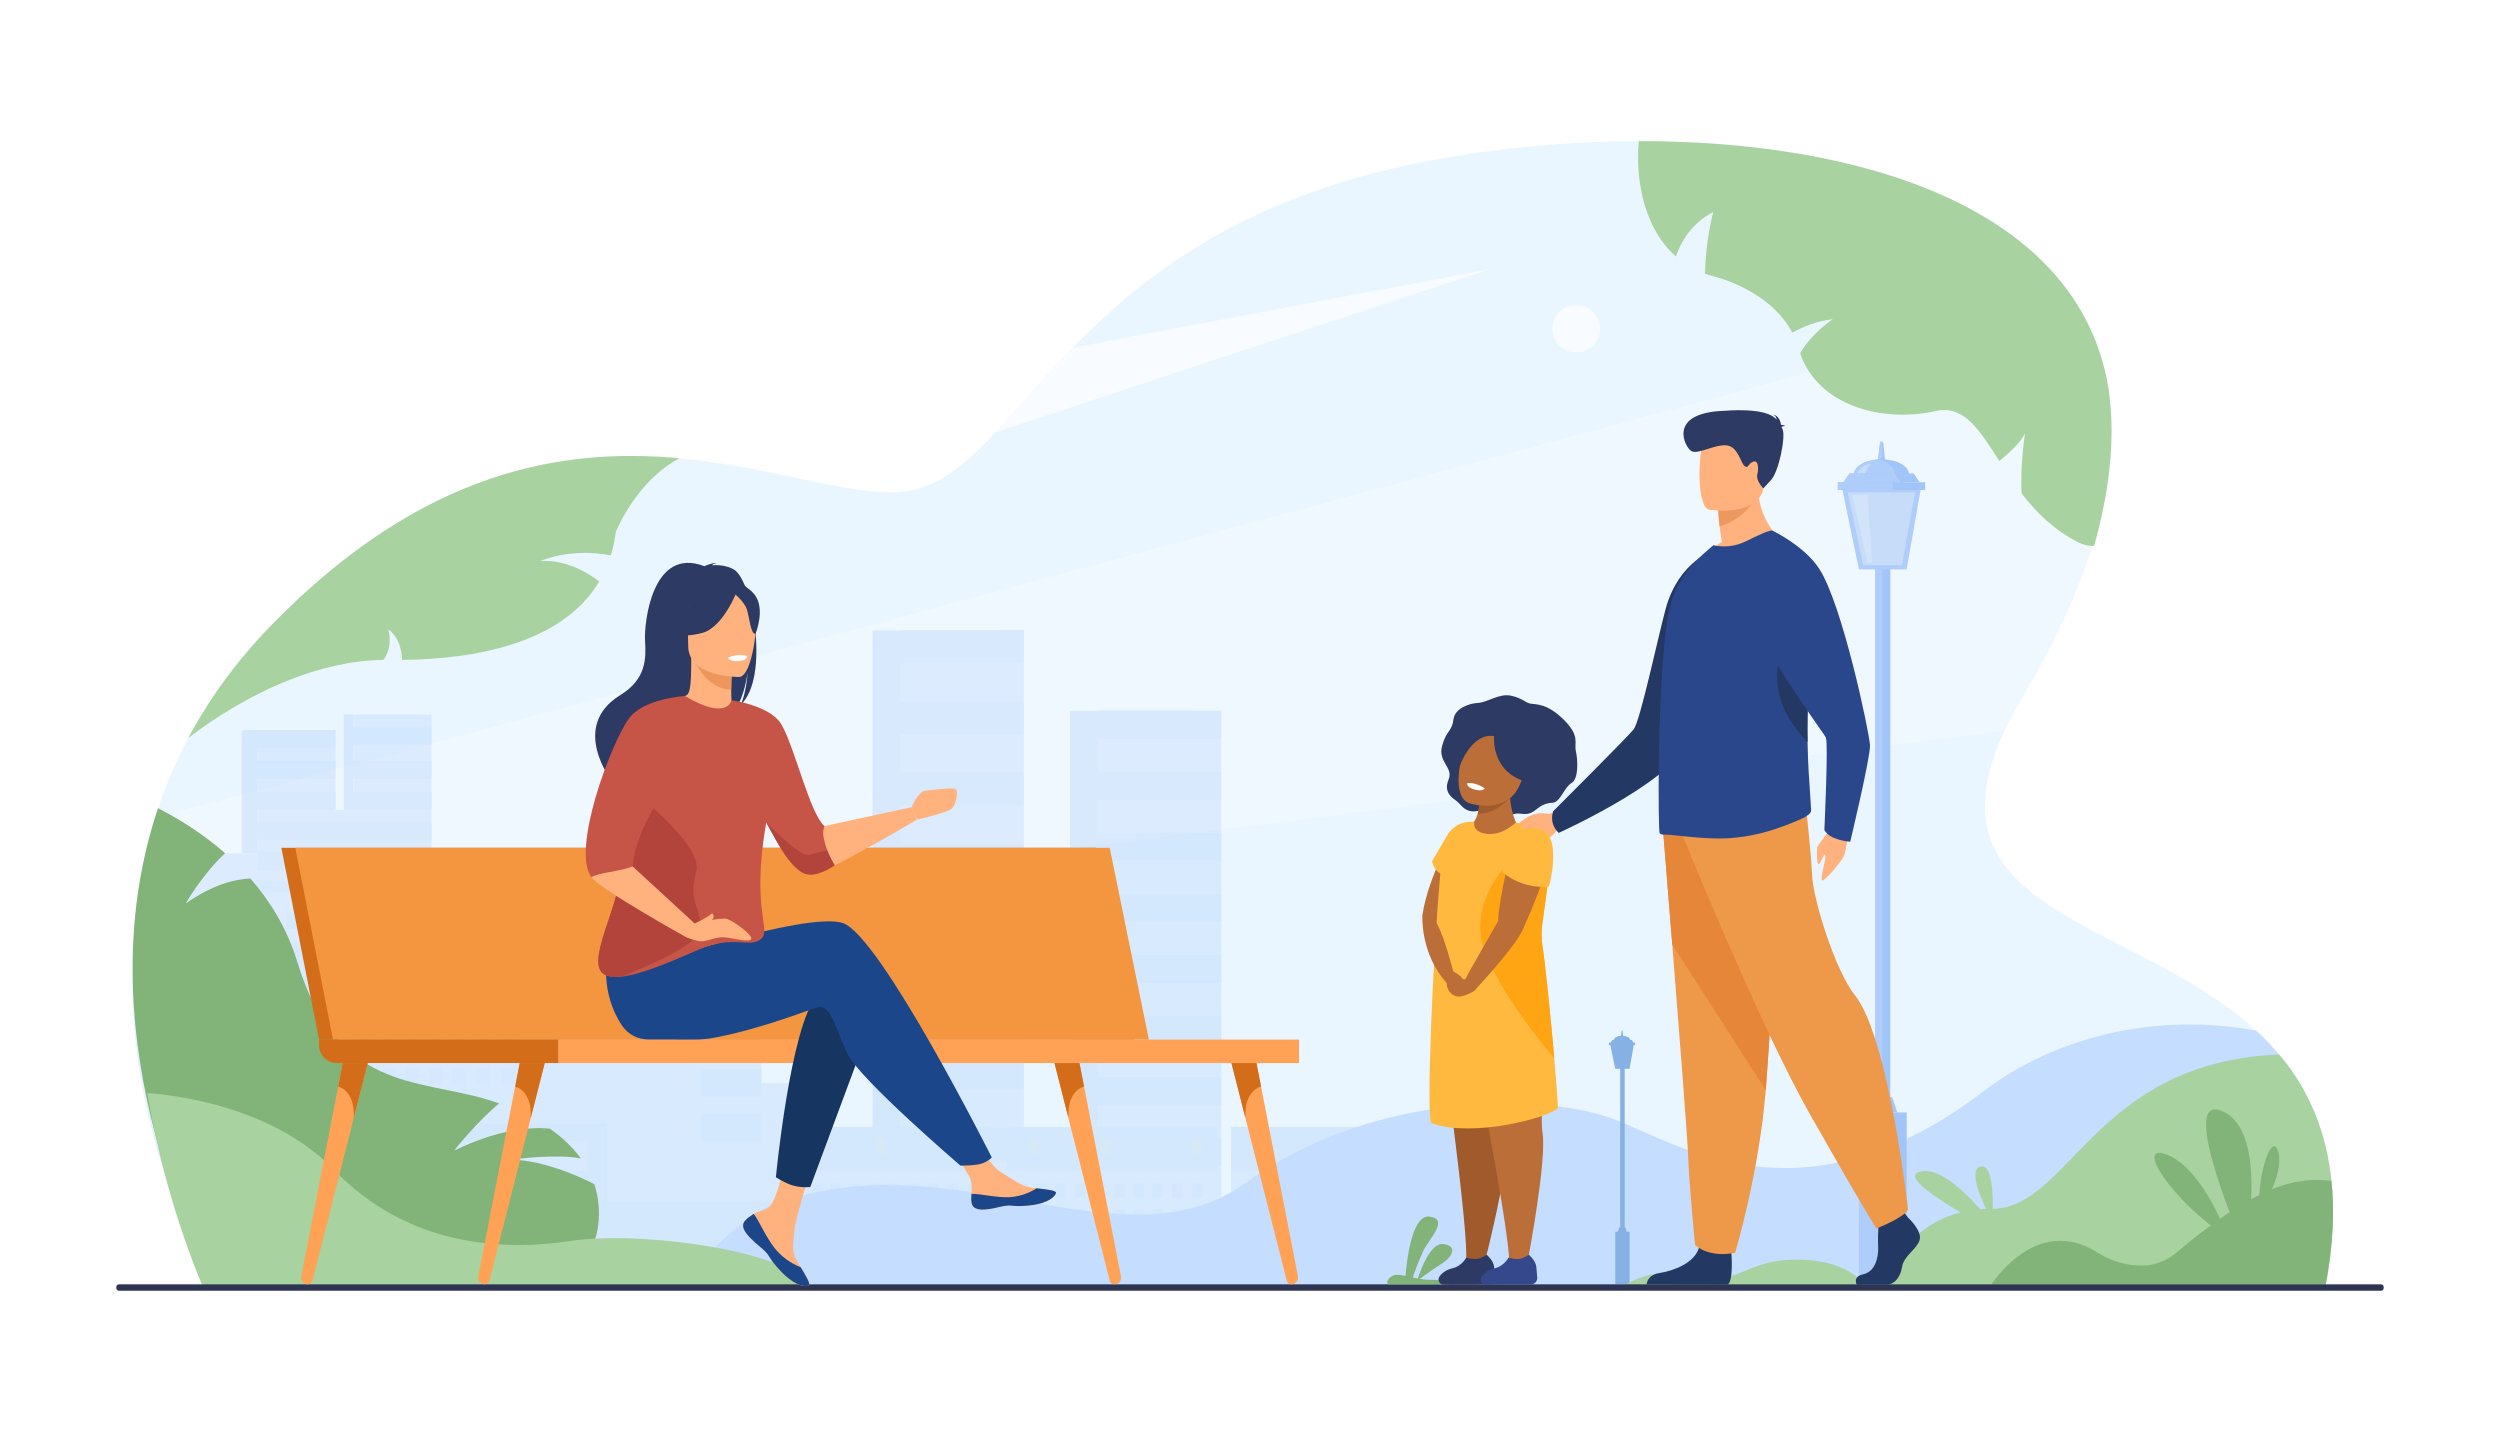 <?xml version="1.0" encoding="utf-8"?>
<!-- Generator: Adobe Illustrator 27.5.0, SVG Export Plug-In . SVG Version: 6.00 Build 0)  -->
<svg version="1.1" id="Layer_1" xmlns="http://www.w3.org/2000/svg" xmlns:xlink="http://www.w3.org/1999/xlink" x="0px" y="0px"
	 viewBox="0 0 3491.902 2000" style="enable-background:new 0 0 3491.902 2000;" xml:space="preserve">
<g>
	<rect x="0" y="0" style="fill:#FFFFFF;" width="3491.902" height="2000"/>
	<g>
		<path style="fill:#E9F6FF;" d="M3247.956,1799.167c-0.013,0.106-0.027,0.212-0.053,0.318l-18.831-0.066l-890.458-2.898
			l-1373.018-4.5l-174.188-0.568l-495.091-1.615c0,0-0.291-0.504-0.834-1.496c-0.172-0.304-0.357-0.662-0.582-1.058
			c-7.834-14.398-46.766-88.729-76.051-195.52c-27.909-101.815-47.017-233.167-21.993-370.21
			c4.777-26.176,11.169-52.562,19.426-78.988c1.416-4.565,2.898-9.132,4.433-13.697c9.184-27.313,20.392-54.626,33.903-81.767
			l0.04-0.053c2.647-5.359,5.412-10.719,8.258-16.065c11.5-21.596,24.508-43.048,39.131-64.287c1.495-2.17,3.03-4.354,4.565-6.524
			c20.974-29.708,45.204-58.967,73.047-87.51c212.445-217.778,408.348-247.341,569.078-232.533
			c128.255,11.804,234.107,51.861,308.081,47.031c49.809-3.256,89.496-36.153,133.826-83.449
			c31.747-33.863,65.875-75.111,107.797-118.158c95.451-98.004,231.342-205.259,471.59-255.664
			c98.388-20.63,208.819-32.619,319.117-32.739c252.237-0.304,503.825,61.415,609.121,223.389
			c23.422,35.994,39.607,76.938,46.965,123.254c5.835,36.762,6.1,76.871,0.04,120.594c-4.263,30.886-11.726,63.559-22.643,98.124
			c-20.234,64.128-52.363,134.7-98.19,212.153c-9.633,16.29-17.811,31.693-24.628,46.29
			c-96.535,206.926,81.159,250.543,242.763,342.156c38.456,21.809,76.011,46.343,108.724,76.435
			c11.327,10.428,22.086,21.503,32.103,33.387c13.974,16.581,26.493,34.684,37.133,54.653
			C3255.842,1593.802,3270.359,1680.413,3247.956,1799.167z"/>
		<path style="opacity:0.5;fill:#F8FBFF;" d="M2945.275,664.386c-4.263,30.886-11.726,63.559-22.643,98.124
			c-20.234,64.128-52.363,134.7-98.19,212.153c-9.633,16.29-17.811,31.693-24.628,46.29L322.267,1332.911l-125.411-111.357
			c4.777-26.176,11.169-52.562,19.426-78.988l2681.986-722.027c23.422,35.994,39.607,76.938,46.965,123.254
			C2951.069,580.554,2951.334,620.663,2945.275,664.386z"/>
		<g style="opacity:0.3;">
			<rect x="1218.729" y="880.733" style="fill:#A2C5F9;" width="172.522" height="792.251"/>
			<rect x="1257.477" y="880.733" style="fill:#AFCDFB;" width="172.522" height="792.251"/>
			
				<rect x="1257.521" y="880.523" transform="matrix(-1 -1.224647e-16 1.224647e-16 -1 2687.52 1806.826)" style="fill:#A2C5F9;" width="172.477" height="45.78"/>
			
				<rect x="1257.521" y="979.814" transform="matrix(-1 -1.224647e-16 1.224647e-16 -1 2687.52 2005.409)" style="fill:#A2C5F9;" width="172.477" height="45.78"/>
			
				<rect x="1257.521" y="1079.106" transform="matrix(-1 -1.224647e-16 1.224647e-16 -1 2687.52 2203.992)" style="fill:#A2C5F9;" width="172.477" height="45.78"/>
			
				<rect x="1257.521" y="1178.398" transform="matrix(-1 -1.224647e-16 1.224647e-16 -1 2687.52 2402.575)" style="fill:#A2C5F9;" width="172.477" height="45.78"/>
			
				<rect x="1257.521" y="1277.689" transform="matrix(-1 -1.224647e-16 1.224647e-16 -1 2687.52 2601.158)" style="fill:#A2C5F9;" width="172.477" height="45.78"/>
			
				<rect x="1257.521" y="1376.981" transform="matrix(-1 -1.224647e-16 1.224647e-16 -1 2687.52 2799.743)" style="fill:#A2C5F9;" width="172.477" height="45.781"/>
			
				<rect x="1257.521" y="1476.272" transform="matrix(-1 -1.224647e-16 1.224647e-16 -1 2687.52 2998.326)" style="fill:#A2C5F9;" width="172.477" height="45.781"/>
			
				<rect x="1257.521" y="1575.564" transform="matrix(-1 -1.224647e-16 1.224647e-16 -1 2687.52 3196.909)" style="fill:#A2C5F9;" width="172.477" height="45.781"/>
			<rect x="1494.522" y="992.837" style="fill:#A2C5F9;" width="172.522" height="680.147"/>
			<rect x="1533.269" y="992.837" style="fill:#AFCDFB;" width="172.522" height="680.147"/>
			
				<rect x="1533.314" y="992.657" transform="matrix(-1 -1.224647e-16 1.224647e-16 -1 3239.106 2024.616)" style="fill:#A2C5F9;" width="172.478" height="39.303"/>
			
				<rect x="1533.314" y="1077.898" transform="matrix(-1 -1.224647e-16 1.224647e-16 -1 3239.106 2195.1)" style="fill:#A2C5F9;" width="172.478" height="39.303"/>
			
				<rect x="1533.314" y="1163.14" transform="matrix(-1 -1.224647e-16 1.224647e-16 -1 3239.106 2365.583)" style="fill:#A2C5F9;" width="172.478" height="39.303"/>
			
				<rect x="1533.314" y="1248.382" transform="matrix(-1 -1.224647e-16 1.224647e-16 -1 3239.106 2536.067)" style="fill:#A2C5F9;" width="172.478" height="39.303"/>
			
				<rect x="1533.314" y="1333.624" transform="matrix(-1 -1.224647e-16 1.224647e-16 -1 3239.106 2706.55)" style="fill:#A2C5F9;" width="172.478" height="39.303"/>
			
				<rect x="1533.314" y="1418.865" transform="matrix(-1 -1.224647e-16 1.224647e-16 -1 3239.106 2877.034)" style="fill:#A2C5F9;" width="172.478" height="39.303"/>
			
				<rect x="1533.314" y="1504.107" transform="matrix(-1 -1.224647e-16 1.224647e-16 -1 3239.106 3047.517)" style="fill:#A2C5F9;" width="172.478" height="39.303"/>
			
				<rect x="1533.314" y="1589.35" transform="matrix(-1 -1.224647e-16 1.224647e-16 -1 3239.106 3218.002)" style="fill:#A2C5F9;" width="172.478" height="39.301"/>
			
				<rect x="1125.358" y="1648.683" transform="matrix(-1 -1.224647e-16 1.224647e-16 -1 2322.96 3396.85)" style="fill:#DCEAF9;" width="72.244" height="99.483"/>
			<path style="fill:#AFCDFB;" d="M295.483,1788.394l81.463,0.725l5.2,0.05h0.013h41.195h724.064v-1.788v-1.774v-37.438v-4.611
				V1723.4v-14.857v-20.157v-10.347v-5.049v-20.156v-4.15V1634.8v-36.377v-24.469v-60.995h-84.109v-317.423h-16.925h-2.223H979.2
				v0.026v39.339v19.17v39.338v19.17v39.351v15.558h-30.886h-37.199v0.012v63.27h-62.923H792.52v-36.74h-51.623v-145.87h-138.18
				v-1.774v-16.171v-15.333v-25.492v-16.283v-25.494v-16.271v-25.492v-17.595v-25.48v-22.394v-25.492v-16.883H493.464v16.883v25.492
				v22.394v25.48v17.595v25.492v0.088h-24.918v-0.088v-25.492v-17.595v-25.48v-17.532v-25.48v-0.088H359.294v0.088v127.85v25.494
				v16.283v2.436h-21.689h-77.322c0,0-30.383-51.984-39.566-26.192c-57.009,159.98-36.021,319.433-1.866,437.125
				c29.285,100.847,68.217,171.039,76.051,184.635L295.483,1788.394z"/>
			
				<rect x="493.463" y="1014.892" transform="matrix(-1 -1.224647e-16 1.224647e-16 -1 1096.243 2055.271)" style="fill:#A2C5F9;" width="109.317" height="25.487"/>
			
				<rect x="493.463" y="1062.774" transform="matrix(-1 -1.224647e-16 1.224647e-16 -1 1096.243 2151.034)" style="fill:#A2C5F9;" width="109.317" height="25.487"/>
			
				<rect x="493.463" y="1105.852" transform="matrix(-1 -1.224647e-16 1.224647e-16 -1 1096.243 2237.192)" style="fill:#A2C5F9;" width="109.317" height="25.487"/>
			
				<rect x="359.323" y="1105.852" transform="matrix(-1 -1.224647e-16 1.224647e-16 -1 827.963 2237.192)" style="fill:#A2C5F9;" width="109.317" height="25.487"/>
			
				<rect x="359.323" y="1062.774" transform="matrix(-1 -1.224647e-16 1.224647e-16 -1 827.963 2151.034)" style="fill:#A2C5F9;" width="109.317" height="25.487"/>
			
				<rect x="359.323" y="1019.761" transform="matrix(-1 -1.224647e-16 1.224647e-16 -1 827.963 2065.01)" style="fill:#A2C5F9;" width="109.317" height="25.487"/>
			
				<rect x="359.291" y="1147.62" transform="matrix(-1 -1.224647e-16 1.224647e-16 -1 962.071 2320.729)" style="fill:#A2C5F9;" width="243.489" height="25.489"/>
			
				<rect x="359.291" y="1189.389" transform="matrix(-1 -1.224647e-16 1.224647e-16 -1 962.071 2404.265)" style="fill:#A2C5F9;" width="243.489" height="25.487"/>
			
				<rect x="978.426" y="1195.564" transform="matrix(-1 -1.224647e-16 1.224647e-16 -1 2041.7 2430.472)" style="fill:#A2C5F9;" width="84.847" height="39.343"/>
			
				<rect x="978.426" y="1254.073" transform="matrix(-1 -1.224647e-16 1.224647e-16 -1 2041.7 2547.49)" style="fill:#A2C5F9;" width="84.847" height="39.343"/>
			
				<rect x="978.426" y="1312.584" transform="matrix(-1 -1.224647e-16 1.224647e-16 -1 2041.7 2664.51)" style="fill:#A2C5F9;" width="84.847" height="39.343"/>
			
				<rect x="978.426" y="1373.915" transform="matrix(-1 -1.224647e-16 1.224647e-16 -1 2041.7 2787.173)" style="fill:#A2C5F9;" width="84.847" height="39.343"/>
			
				<rect x="978.426" y="1433.346" transform="matrix(-1 -1.224647e-16 1.224647e-16 -1 2041.7 2906.034)" style="fill:#A2C5F9;" width="84.847" height="39.343"/>
			
				<rect x="978.426" y="1492.778" transform="matrix(-1 -1.224647e-16 1.224647e-16 -1 2041.7 3024.898)" style="fill:#A2C5F9;" width="84.847" height="39.343"/>
			
				<rect x="978.426" y="1554.954" transform="matrix(-1 -1.224647e-16 1.224647e-16 -1 2041.7 3149.252)" style="fill:#A2C5F9;" width="84.847" height="39.343"/>
			
				<rect x="359.291" y="1230.211" transform="matrix(-1 -1.224647e-16 1.224647e-16 -1 962.071 2476.601)" style="fill:#A2C5F9;" width="243.489" height="16.179"/>
			<rect x="948.32" y="1195.564" style="fill:#A2C5F9;" width="31.284" height="171.932"/>
			<rect x="848.187" y="1367.496" style="fill:#A2C5F9;" width="62.929" height="63.28"/>
			<path style="fill:#A2C5F9;" d="M359.323,1019.76v25.491l-0.019,102.366l-0.01,25.49v18.721h-21.688v-170.038
				c0.98-0.682,1.95-1.355,2.919-2.029H359.323z"/>
			<rect x="480.131" y="998.005" style="fill:#A2C5F9;" width="13.332" height="133.335"/>
			<g style="opacity:0.8;">
				<g>
					<g>
						<g>
							
								<rect x="699.798" y="1273.255" transform="matrix(-1 -1.224647e-16 1.224647e-16 -1 1418.117 2571.164)" style="fill:#A2C5F9;" width="18.521" height="24.653"/>
							
								<rect x="665.162" y="1273.255" transform="matrix(-1 -1.224647e-16 1.224647e-16 -1 1348.846 2571.164)" style="fill:#A2C5F9;" width="18.522" height="24.653"/>
							
								<rect x="631.302" y="1273.255" transform="matrix(-1 -1.224647e-16 1.224647e-16 -1 1281.126 2571.164)" style="fill:#A2C5F9;" width="18.522" height="24.653"/>
							
								<rect x="599.197" y="1273.255" transform="matrix(-1 -1.224647e-16 1.224647e-16 -1 1216.916 2571.164)" style="fill:#A2C5F9;" width="18.521" height="24.653"/>
							
								<rect x="566.477" y="1273.255" transform="matrix(-1 -1.224647e-16 1.224647e-16 -1 1151.475 2571.164)" style="fill:#A2C5F9;" width="18.521" height="24.653"/>
						</g>
						<g>
							
								<rect x="533.38" y="1273.255" transform="matrix(-1 -1.224647e-16 1.224647e-16 -1 1085.283 2571.164)" style="fill:#A2C5F9;" width="18.522" height="24.653"/>
							
								<rect x="498.745" y="1273.255" transform="matrix(-1 -1.224647e-16 1.224647e-16 -1 1016.011 2571.164)" style="fill:#A2C5F9;" width="18.522" height="24.653"/>
							
								<rect x="464.885" y="1273.255" transform="matrix(-1 -1.224647e-16 1.224647e-16 -1 948.291 2571.164)" style="fill:#A2C5F9;" width="18.521" height="24.653"/>
							
								<rect x="432.78" y="1273.255" transform="matrix(-1 -1.224647e-16 1.224647e-16 -1 884.082 2571.164)" style="fill:#A2C5F9;" width="18.522" height="24.653"/>
							
								<rect x="400.059" y="1273.255" transform="matrix(-1 -1.224647e-16 1.224647e-16 -1 818.64 2571.164)" style="fill:#A2C5F9;" width="18.522" height="24.653"/>
						</g>
					</g>
					<g>
						<g>
							
								<rect x="365.961" y="1273.255" transform="matrix(-1 -1.224647e-16 1.224647e-16 -1 750.443 2571.164)" style="fill:#A2C5F9;" width="18.521" height="24.653"/>
							
								<rect x="331.325" y="1273.255" transform="matrix(-1 -1.224647e-16 1.224647e-16 -1 681.172 2571.164)" style="fill:#A2C5F9;" width="18.521" height="24.653"/>
							
								<rect x="297.465" y="1273.255" transform="matrix(-1 -1.224647e-16 1.224647e-16 -1 613.452 2571.164)" style="fill:#A2C5F9;" width="18.521" height="24.653"/>
							
								<rect x="265.36" y="1273.255" transform="matrix(-1 -1.224647e-16 1.224647e-16 -1 549.242 2571.164)" style="fill:#A2C5F9;" width="18.522" height="24.653"/>
							
								<rect x="232.64" y="1273.255" transform="matrix(-1 -1.224647e-16 1.224647e-16 -1 483.801 2571.164)" style="fill:#A2C5F9;" width="18.521" height="24.653"/>
						</g>
						<g>
							
								<rect x="199.544" y="1273.255" transform="matrix(-1 -1.224647e-16 1.224647e-16 -1 417.609 2571.164)" style="fill:#A2C5F9;" width="18.522" height="24.653"/>
						</g>
					</g>
				</g>
				<g>
					<g>
						<g>
							
								<rect x="699.798" y="1316.76" transform="matrix(-1 -1.224647e-16 1.224647e-16 -1 1418.117 2658.171)" style="fill:#A2C5F9;" width="18.521" height="24.652"/>
							
								<rect x="665.162" y="1316.76" transform="matrix(-1 -1.224647e-16 1.224647e-16 -1 1348.846 2658.171)" style="fill:#A2C5F9;" width="18.522" height="24.652"/>
							
								<rect x="631.302" y="1316.76" transform="matrix(-1 -1.224647e-16 1.224647e-16 -1 1281.126 2658.171)" style="fill:#A2C5F9;" width="18.522" height="24.652"/>
							
								<rect x="599.197" y="1316.76" transform="matrix(-1 -1.224647e-16 1.224647e-16 -1 1216.916 2658.171)" style="fill:#A2C5F9;" width="18.521" height="24.652"/>
							
								<rect x="566.477" y="1316.76" transform="matrix(-1 -1.224647e-16 1.224647e-16 -1 1151.475 2658.171)" style="fill:#A2C5F9;" width="18.521" height="24.652"/>
						</g>
						<g>
							
								<rect x="533.38" y="1316.76" transform="matrix(-1 -1.224647e-16 1.224647e-16 -1 1085.283 2658.171)" style="fill:#A2C5F9;" width="18.522" height="24.652"/>
							
								<rect x="498.745" y="1316.76" transform="matrix(-1 -1.224647e-16 1.224647e-16 -1 1016.011 2658.171)" style="fill:#A2C5F9;" width="18.522" height="24.652"/>
							
								<rect x="464.885" y="1316.76" transform="matrix(-1 -1.224647e-16 1.224647e-16 -1 948.291 2658.171)" style="fill:#A2C5F9;" width="18.521" height="24.652"/>
							
								<rect x="432.78" y="1316.76" transform="matrix(-1 -1.224647e-16 1.224647e-16 -1 884.082 2658.171)" style="fill:#A2C5F9;" width="18.522" height="24.652"/>
							
								<rect x="400.059" y="1316.76" transform="matrix(-1 -1.224647e-16 1.224647e-16 -1 818.64 2658.171)" style="fill:#A2C5F9;" width="18.522" height="24.652"/>
						</g>
					</g>
					<g>
						<g>
							
								<rect x="365.961" y="1316.76" transform="matrix(-1 -1.224647e-16 1.224647e-16 -1 750.443 2658.171)" style="fill:#A2C5F9;" width="18.521" height="24.652"/>
							
								<rect x="331.325" y="1316.76" transform="matrix(-1 -1.224647e-16 1.224647e-16 -1 681.172 2658.171)" style="fill:#A2C5F9;" width="18.521" height="24.652"/>
							
								<rect x="297.465" y="1316.76" transform="matrix(-1 -1.224647e-16 1.224647e-16 -1 613.452 2658.171)" style="fill:#A2C5F9;" width="18.521" height="24.652"/>
							
								<rect x="265.36" y="1316.76" transform="matrix(-1 -1.224647e-16 1.224647e-16 -1 549.242 2658.171)" style="fill:#A2C5F9;" width="18.522" height="24.652"/>
							
								<rect x="232.64" y="1316.76" transform="matrix(-1 -1.224647e-16 1.224647e-16 -1 483.801 2658.171)" style="fill:#A2C5F9;" width="18.521" height="24.652"/>
						</g>
						<g>
							
								<rect x="199.544" y="1316.76" transform="matrix(-1 -1.224647e-16 1.224647e-16 -1 417.609 2658.171)" style="fill:#A2C5F9;" width="18.522" height="24.652"/>
						</g>
					</g>
				</g>
				<g>
					<g>
						<g>
							
								<rect x="699.798" y="1359.596" transform="matrix(-1 -1.224647e-16 1.224647e-16 -1 1418.117 2743.845)" style="fill:#A2C5F9;" width="18.521" height="24.652"/>
							
								<rect x="665.162" y="1359.596" transform="matrix(-1 -1.224647e-16 1.224647e-16 -1 1348.846 2743.845)" style="fill:#A2C5F9;" width="18.522" height="24.652"/>
							
								<rect x="631.302" y="1359.596" transform="matrix(-1 -1.224647e-16 1.224647e-16 -1 1281.126 2743.845)" style="fill:#A2C5F9;" width="18.522" height="24.652"/>
							
								<rect x="599.197" y="1359.596" transform="matrix(-1 -1.224647e-16 1.224647e-16 -1 1216.916 2743.845)" style="fill:#A2C5F9;" width="18.521" height="24.652"/>
							
								<rect x="566.477" y="1359.596" transform="matrix(-1 -1.224647e-16 1.224647e-16 -1 1151.475 2743.845)" style="fill:#A2C5F9;" width="18.521" height="24.652"/>
						</g>
						<g>
							
								<rect x="533.38" y="1359.596" transform="matrix(-1 -1.224647e-16 1.224647e-16 -1 1085.283 2743.845)" style="fill:#A2C5F9;" width="18.522" height="24.652"/>
							
								<rect x="498.745" y="1359.596" transform="matrix(-1 -1.224647e-16 1.224647e-16 -1 1016.011 2743.845)" style="fill:#A2C5F9;" width="18.522" height="24.652"/>
							
								<rect x="464.885" y="1359.596" transform="matrix(-1 -1.224647e-16 1.224647e-16 -1 948.291 2743.845)" style="fill:#A2C5F9;" width="18.521" height="24.652"/>
							
								<rect x="432.78" y="1359.596" transform="matrix(-1 -1.224647e-16 1.224647e-16 -1 884.082 2743.845)" style="fill:#A2C5F9;" width="18.522" height="24.652"/>
							
								<rect x="400.059" y="1359.596" transform="matrix(-1 -1.224647e-16 1.224647e-16 -1 818.64 2743.845)" style="fill:#A2C5F9;" width="18.522" height="24.652"/>
						</g>
					</g>
					<g>
						<g>
							
								<rect x="365.961" y="1359.596" transform="matrix(-1 -1.224647e-16 1.224647e-16 -1 750.443 2743.845)" style="fill:#A2C5F9;" width="18.521" height="24.652"/>
							
								<rect x="331.325" y="1359.596" transform="matrix(-1 -1.224647e-16 1.224647e-16 -1 681.172 2743.845)" style="fill:#A2C5F9;" width="18.521" height="24.652"/>
							
								<rect x="297.465" y="1359.596" transform="matrix(-1 -1.224647e-16 1.224647e-16 -1 613.452 2743.845)" style="fill:#A2C5F9;" width="18.521" height="24.652"/>
							
								<rect x="265.36" y="1359.596" transform="matrix(-1 -1.224647e-16 1.224647e-16 -1 549.242 2743.845)" style="fill:#A2C5F9;" width="18.522" height="24.652"/>
							
								<rect x="232.64" y="1359.596" transform="matrix(-1 -1.224647e-16 1.224647e-16 -1 483.801 2743.845)" style="fill:#A2C5F9;" width="18.521" height="24.652"/>
						</g>
						<g>
							
								<rect x="199.544" y="1359.596" transform="matrix(-1 -1.224647e-16 1.224647e-16 -1 417.609 2743.845)" style="fill:#A2C5F9;" width="18.522" height="24.652"/>
						</g>
					</g>
				</g>
				<g>
					<g>
						<g>
							<g>
								
									<rect x="699.798" y="1405.109" transform="matrix(-1 -1.224647e-16 1.224647e-16 -1 1418.117 2834.871)" style="fill:#A2C5F9;" width="18.521" height="24.653"/>
								
									<rect x="665.162" y="1405.109" transform="matrix(-1 -1.224647e-16 1.224647e-16 -1 1348.846 2834.871)" style="fill:#A2C5F9;" width="18.522" height="24.653"/>
								
									<rect x="631.302" y="1405.109" transform="matrix(-1 -1.224647e-16 1.224647e-16 -1 1281.126 2834.871)" style="fill:#A2C5F9;" width="18.522" height="24.653"/>
								
									<rect x="599.197" y="1405.109" transform="matrix(-1 -1.224647e-16 1.224647e-16 -1 1216.916 2834.871)" style="fill:#A2C5F9;" width="18.521" height="24.653"/>
								
									<rect x="566.477" y="1405.109" transform="matrix(-1 -1.224647e-16 1.224647e-16 -1 1151.475 2834.871)" style="fill:#A2C5F9;" width="18.521" height="24.653"/>
							</g>
							<g>
								
									<rect x="533.38" y="1405.109" transform="matrix(-1 -1.224647e-16 1.224647e-16 -1 1085.283 2834.871)" style="fill:#A2C5F9;" width="18.522" height="24.653"/>
								
									<rect x="498.745" y="1405.109" transform="matrix(-1 -1.224647e-16 1.224647e-16 -1 1016.011 2834.871)" style="fill:#A2C5F9;" width="18.522" height="24.653"/>
								
									<rect x="464.885" y="1405.109" transform="matrix(-1 -1.224647e-16 1.224647e-16 -1 948.291 2834.871)" style="fill:#A2C5F9;" width="18.521" height="24.653"/>
								
									<rect x="432.78" y="1405.109" transform="matrix(-1 -1.224647e-16 1.224647e-16 -1 884.082 2834.871)" style="fill:#A2C5F9;" width="18.522" height="24.653"/>
								
									<rect x="400.059" y="1405.109" transform="matrix(-1 -1.224647e-16 1.224647e-16 -1 818.64 2834.871)" style="fill:#A2C5F9;" width="18.522" height="24.653"/>
							</g>
						</g>
						<g>
							<g>
								
									<rect x="365.961" y="1405.109" transform="matrix(-1 -1.224647e-16 1.224647e-16 -1 750.443 2834.871)" style="fill:#A2C5F9;" width="18.521" height="24.653"/>
								
									<rect x="331.325" y="1405.109" transform="matrix(-1 -1.224647e-16 1.224647e-16 -1 681.172 2834.871)" style="fill:#A2C5F9;" width="18.521" height="24.653"/>
								
									<rect x="297.465" y="1405.109" transform="matrix(-1 -1.224647e-16 1.224647e-16 -1 613.452 2834.871)" style="fill:#A2C5F9;" width="18.521" height="24.653"/>
								
									<rect x="265.36" y="1405.109" transform="matrix(-1 -1.224647e-16 1.224647e-16 -1 549.242 2834.871)" style="fill:#A2C5F9;" width="18.522" height="24.653"/>
								
									<rect x="232.64" y="1405.109" transform="matrix(-1 -1.224647e-16 1.224647e-16 -1 483.801 2834.871)" style="fill:#A2C5F9;" width="18.521" height="24.653"/>
							</g>
							<g>
								
									<rect x="199.544" y="1405.109" transform="matrix(-1 -1.224647e-16 1.224647e-16 -1 417.609 2834.871)" style="fill:#A2C5F9;" width="18.522" height="24.653"/>
							</g>
						</g>
					</g>
					<g>
						<g>
							<g>
								
									<rect x="699.798" y="1448.613" transform="matrix(-1 -1.224647e-16 1.224647e-16 -1 1418.117 2921.878)" style="fill:#A2C5F9;" width="18.521" height="24.652"/>
								
									<rect x="665.162" y="1448.613" transform="matrix(-1 -1.224647e-16 1.224647e-16 -1 1348.846 2921.878)" style="fill:#A2C5F9;" width="18.522" height="24.652"/>
								
									<rect x="631.302" y="1448.613" transform="matrix(-1 -1.224647e-16 1.224647e-16 -1 1281.126 2921.878)" style="fill:#A2C5F9;" width="18.522" height="24.652"/>
								
									<rect x="599.197" y="1448.613" transform="matrix(-1 -1.224647e-16 1.224647e-16 -1 1216.916 2921.878)" style="fill:#A2C5F9;" width="18.521" height="24.652"/>
								
									<rect x="566.477" y="1448.613" transform="matrix(-1 -1.224647e-16 1.224647e-16 -1 1151.475 2921.878)" style="fill:#A2C5F9;" width="18.521" height="24.652"/>
							</g>
							<g>
								
									<rect x="533.38" y="1448.613" transform="matrix(-1 -1.224647e-16 1.224647e-16 -1 1085.283 2921.878)" style="fill:#A2C5F9;" width="18.522" height="24.652"/>
								
									<rect x="498.745" y="1448.613" transform="matrix(-1 -1.224647e-16 1.224647e-16 -1 1016.011 2921.878)" style="fill:#A2C5F9;" width="18.522" height="24.652"/>
								
									<rect x="464.885" y="1448.613" transform="matrix(-1 -1.224647e-16 1.224647e-16 -1 948.291 2921.878)" style="fill:#A2C5F9;" width="18.521" height="24.652"/>
								
									<rect x="432.78" y="1448.613" transform="matrix(-1 -1.224647e-16 1.224647e-16 -1 884.082 2921.878)" style="fill:#A2C5F9;" width="18.522" height="24.652"/>
								
									<rect x="400.059" y="1448.613" transform="matrix(-1 -1.224647e-16 1.224647e-16 -1 818.64 2921.878)" style="fill:#A2C5F9;" width="18.522" height="24.652"/>
							</g>
						</g>
						<g>
							<g>
								
									<rect x="365.961" y="1448.613" transform="matrix(-1 -1.224647e-16 1.224647e-16 -1 750.443 2921.878)" style="fill:#A2C5F9;" width="18.521" height="24.652"/>
								
									<rect x="331.325" y="1448.613" transform="matrix(-1 -1.224647e-16 1.224647e-16 -1 681.172 2921.878)" style="fill:#A2C5F9;" width="18.521" height="24.652"/>
								
									<rect x="297.465" y="1448.613" transform="matrix(-1 -1.224647e-16 1.224647e-16 -1 613.452 2921.878)" style="fill:#A2C5F9;" width="18.521" height="24.652"/>
								
									<rect x="265.36" y="1448.613" transform="matrix(-1 -1.224647e-16 1.224647e-16 -1 549.242 2921.878)" style="fill:#A2C5F9;" width="18.522" height="24.652"/>
								
									<rect x="232.64" y="1448.613" transform="matrix(-1 -1.224647e-16 1.224647e-16 -1 483.801 2921.878)" style="fill:#A2C5F9;" width="18.521" height="24.652"/>
							</g>
							<g>
								
									<rect x="199.544" y="1448.613" transform="matrix(-1 -1.224647e-16 1.224647e-16 -1 417.609 2921.878)" style="fill:#A2C5F9;" width="18.522" height="24.652"/>
							</g>
						</g>
					</g>
					<g>
						<g>
							<g>
								
									<rect x="699.798" y="1491.45" transform="matrix(-1 -1.224647e-16 1.224647e-16 -1 1418.117 3007.552)" style="fill:#A2C5F9;" width="18.521" height="24.652"/>
								
									<rect x="665.162" y="1491.45" transform="matrix(-1 -1.224647e-16 1.224647e-16 -1 1348.846 3007.552)" style="fill:#A2C5F9;" width="18.522" height="24.652"/>
								
									<rect x="631.302" y="1491.45" transform="matrix(-1 -1.224647e-16 1.224647e-16 -1 1281.126 3007.552)" style="fill:#A2C5F9;" width="18.522" height="24.652"/>
								
									<rect x="599.197" y="1491.45" transform="matrix(-1 -1.224647e-16 1.224647e-16 -1 1216.916 3007.552)" style="fill:#A2C5F9;" width="18.521" height="24.652"/>
								
									<rect x="566.477" y="1491.45" transform="matrix(-1 -1.224647e-16 1.224647e-16 -1 1151.475 3007.552)" style="fill:#A2C5F9;" width="18.521" height="24.652"/>
							</g>
							<g>
								
									<rect x="533.38" y="1491.45" transform="matrix(-1 -1.224647e-16 1.224647e-16 -1 1085.283 3007.552)" style="fill:#A2C5F9;" width="18.522" height="24.652"/>
								
									<rect x="498.745" y="1491.45" transform="matrix(-1 -1.224647e-16 1.224647e-16 -1 1016.011 3007.552)" style="fill:#A2C5F9;" width="18.522" height="24.652"/>
								
									<rect x="464.885" y="1491.45" transform="matrix(-1 -1.224647e-16 1.224647e-16 -1 948.291 3007.552)" style="fill:#A2C5F9;" width="18.521" height="24.652"/>
								
									<rect x="432.78" y="1491.45" transform="matrix(-1 -1.224647e-16 1.224647e-16 -1 884.082 3007.552)" style="fill:#A2C5F9;" width="18.522" height="24.652"/>
								
									<rect x="400.059" y="1491.45" transform="matrix(-1 -1.224647e-16 1.224647e-16 -1 818.64 3007.552)" style="fill:#A2C5F9;" width="18.522" height="24.652"/>
							</g>
						</g>
						<g>
							<g>
								
									<rect x="365.961" y="1491.45" transform="matrix(-1 -1.224647e-16 1.224647e-16 -1 750.443 3007.552)" style="fill:#A2C5F9;" width="18.521" height="24.652"/>
								
									<rect x="331.325" y="1491.45" transform="matrix(-1 -1.224647e-16 1.224647e-16 -1 681.172 3007.552)" style="fill:#A2C5F9;" width="18.521" height="24.652"/>
								
									<rect x="297.465" y="1491.45" transform="matrix(-1 -1.224647e-16 1.224647e-16 -1 613.452 3007.552)" style="fill:#A2C5F9;" width="18.521" height="24.652"/>
								
									<rect x="265.36" y="1491.45" transform="matrix(-1 -1.224647e-16 1.224647e-16 -1 549.242 3007.552)" style="fill:#A2C5F9;" width="18.522" height="24.652"/>
								
									<rect x="232.64" y="1491.45" transform="matrix(-1 -1.224647e-16 1.224647e-16 -1 483.801 3007.552)" style="fill:#A2C5F9;" width="18.521" height="24.652"/>
							</g>
							<g>
								
									<rect x="199.544" y="1491.45" transform="matrix(-1 -1.224647e-16 1.224647e-16 -1 417.609 3007.552)" style="fill:#A2C5F9;" width="18.522" height="24.652"/>
							</g>
						</g>
					</g>
				</g>
			</g>
			
				<rect x="418.896" y="1568.686" transform="matrix(-1 -1.224647e-16 1.224647e-16 -1 1267.083 3356.073)" style="fill:#A2C5F9;" width="429.29" height="218.702"/>
			
				<rect x="744.417" y="1678.037" transform="matrix(-1 -1.224647e-16 1.224647e-16 -1 1918.124 3465.424)" style="fill:#A2C5F9;" width="429.29" height="109.35"/>
			<path style="fill:#A2C5F9;" d="M384.476,1602.759v184.635h-89.575c-7.834-13.596-46.766-83.79-76.051-184.635H384.476z"/>
			
				<rect x="739.526" y="1594.297" transform="matrix(-1 -1.224647e-16 1.224647e-16 -1 1559.036 3229.1)" style="fill:#AFCDFB;" width="79.983" height="40.506"/>
			
				<rect x="636.856" y="1594.297" transform="matrix(-1 -1.224647e-16 1.224647e-16 -1 1353.695 3229.1)" style="fill:#AFCDFB;" width="79.983" height="40.506"/>
			
				<rect x="536.142" y="1594.297" transform="matrix(-1 -1.224647e-16 1.224647e-16 -1 1152.267 3229.1)" style="fill:#AFCDFB;" width="79.982" height="40.506"/>
			
				<rect x="437.364" y="1594.297" transform="matrix(-1 -1.224647e-16 1.224647e-16 -1 954.71 3229.1)" style="fill:#AFCDFB;" width="79.982" height="40.506"/>
			
				<rect x="382.154" y="1568.686" transform="matrix(-1 -1.224647e-16 1.224647e-16 -1 805.512 3357.957)" style="fill:#ADC9E0;" width="41.205" height="220.585"/>
			
				<rect x="1044.155" y="1178.443" transform="matrix(-1 -1.224647e-16 1.224647e-16 -1 2090.541 2374.007)" style="fill:#DCEAF9;" width="2.232" height="17.122"/>
			
				<rect x="963.984" y="1178.443" transform="matrix(-1 -1.224647e-16 1.224647e-16 -1 1930.2 2374.007)" style="fill:#DCEAF9;" width="2.232" height="17.122"/>
			<g>
				
					<rect x="1092.443" y="1598.419" transform="matrix(-1 -1.224647e-16 1.224647e-16 -1 2479.644 3384.032)" style="fill:#AFCDFB;" width="294.757" height="187.194"/>
				
					<rect x="1092.443" y="1573.961" transform="matrix(-1 -1.224647e-16 1.224647e-16 -1 2479.644 3208.764)" style="fill:#A2C5F9;" width="294.757" height="60.841"/>
				<g>
					<g>
						<g>
							
								<rect x="1351.993" y="1652.834" transform="matrix(-1 -1.224647e-16 1.224647e-16 -1 2719.124 3325.818)" style="fill:#A2C5F9;" width="15.138" height="20.15"/>
							
								<rect x="1323.684" y="1652.834" transform="matrix(-1 -1.224647e-16 1.224647e-16 -1 2662.507 3325.818)" style="fill:#A2C5F9;" width="15.138" height="20.15"/>
							
								<rect x="1296.009" y="1652.834" transform="matrix(-1 -1.224647e-16 1.224647e-16 -1 2607.157 3325.818)" style="fill:#A2C5F9;" width="15.138" height="20.15"/>
							
								<rect x="1269.769" y="1652.834" transform="matrix(-1 -1.224647e-16 1.224647e-16 -1 2554.677 3325.818)" style="fill:#A2C5F9;" width="15.138" height="20.15"/>
							
								<rect x="1243.026" y="1652.834" transform="matrix(-1 -1.224647e-16 1.224647e-16 -1 2501.19 3325.818)" style="fill:#A2C5F9;" width="15.138" height="20.15"/>
						</g>
						<g>
							
								<rect x="1215.976" y="1652.834" transform="matrix(-1 -1.224647e-16 1.224647e-16 -1 2447.09 3325.818)" style="fill:#A2C5F9;" width="15.138" height="20.15"/>
							
								<rect x="1187.667" y="1652.834" transform="matrix(-1 -1.224647e-16 1.224647e-16 -1 2390.473 3325.818)" style="fill:#A2C5F9;" width="15.138" height="20.15"/>
							
								<rect x="1159.992" y="1652.834" transform="matrix(-1 -1.224647e-16 1.224647e-16 -1 2335.123 3325.818)" style="fill:#A2C5F9;" width="15.138" height="20.15"/>
							
								<rect x="1133.753" y="1652.834" transform="matrix(-1 -1.224647e-16 1.224647e-16 -1 2282.643 3325.818)" style="fill:#A2C5F9;" width="15.138" height="20.15"/>
							
								<rect x="1107.009" y="1652.834" transform="matrix(-1 -1.224647e-16 1.224647e-16 -1 2229.156 3325.818)" style="fill:#A2C5F9;" width="15.138" height="20.15"/>
						</g>
					</g>
					<g>
						<g>
							
								<rect x="1351.993" y="1688.391" transform="matrix(-1 -1.224647e-16 1.224647e-16 -1 2719.124 3396.931)" style="fill:#A2C5F9;" width="15.138" height="20.149"/>
							
								<rect x="1323.684" y="1688.391" transform="matrix(-1 -1.224647e-16 1.224647e-16 -1 2662.507 3396.931)" style="fill:#A2C5F9;" width="15.138" height="20.149"/>
							
								<rect x="1296.009" y="1688.391" transform="matrix(-1 -1.224647e-16 1.224647e-16 -1 2607.157 3396.931)" style="fill:#A2C5F9;" width="15.138" height="20.149"/>
							
								<rect x="1269.769" y="1688.391" transform="matrix(-1 -1.224647e-16 1.224647e-16 -1 2554.677 3396.931)" style="fill:#A2C5F9;" width="15.138" height="20.149"/>
							
								<rect x="1243.026" y="1688.391" transform="matrix(-1 -1.224647e-16 1.224647e-16 -1 2501.19 3396.931)" style="fill:#A2C5F9;" width="15.138" height="20.149"/>
						</g>
						<g>
							
								<rect x="1215.976" y="1688.391" transform="matrix(-1 -1.224647e-16 1.224647e-16 -1 2447.09 3396.931)" style="fill:#A2C5F9;" width="15.138" height="20.149"/>
							
								<rect x="1187.667" y="1688.391" transform="matrix(-1 -1.224647e-16 1.224647e-16 -1 2390.473 3396.931)" style="fill:#A2C5F9;" width="15.138" height="20.149"/>
							
								<rect x="1159.992" y="1688.391" transform="matrix(-1 -1.224647e-16 1.224647e-16 -1 2335.123 3396.931)" style="fill:#A2C5F9;" width="15.138" height="20.149"/>
							
								<rect x="1133.753" y="1688.391" transform="matrix(-1 -1.224647e-16 1.224647e-16 -1 2282.643 3396.931)" style="fill:#A2C5F9;" width="15.138" height="20.149"/>
							
								<rect x="1107.009" y="1688.391" transform="matrix(-1 -1.224647e-16 1.224647e-16 -1 2229.156 3396.931)" style="fill:#A2C5F9;" width="15.138" height="20.149"/>
						</g>
					</g>
					<g>
						<g>
							
								<rect x="1351.993" y="1723.403" transform="matrix(-1 -1.224647e-16 1.224647e-16 -1 2719.124 3466.956)" style="fill:#A2C5F9;" width="15.138" height="20.149"/>
							
								<rect x="1323.684" y="1723.403" transform="matrix(-1 -1.224647e-16 1.224647e-16 -1 2662.507 3466.956)" style="fill:#A2C5F9;" width="15.138" height="20.149"/>
							
								<rect x="1296.009" y="1723.403" transform="matrix(-1 -1.224647e-16 1.224647e-16 -1 2607.157 3466.956)" style="fill:#A2C5F9;" width="15.138" height="20.149"/>
							
								<rect x="1269.769" y="1723.403" transform="matrix(-1 -1.224647e-16 1.224647e-16 -1 2554.677 3466.956)" style="fill:#A2C5F9;" width="15.138" height="20.149"/>
							
								<rect x="1243.026" y="1723.403" transform="matrix(-1 -1.224647e-16 1.224647e-16 -1 2501.19 3466.956)" style="fill:#A2C5F9;" width="15.138" height="20.149"/>
						</g>
						<g>
							
								<rect x="1215.976" y="1723.403" transform="matrix(-1 -1.224647e-16 1.224647e-16 -1 2447.09 3466.956)" style="fill:#A2C5F9;" width="15.138" height="20.149"/>
							
								<rect x="1187.667" y="1723.403" transform="matrix(-1 -1.224647e-16 1.224647e-16 -1 2390.473 3466.956)" style="fill:#A2C5F9;" width="15.138" height="20.149"/>
							
								<rect x="1159.992" y="1723.403" transform="matrix(-1 -1.224647e-16 1.224647e-16 -1 2335.123 3466.956)" style="fill:#A2C5F9;" width="15.138" height="20.149"/>
							
								<rect x="1133.753" y="1723.403" transform="matrix(-1 -1.224647e-16 1.224647e-16 -1 2282.643 3466.956)" style="fill:#A2C5F9;" width="15.138" height="20.149"/>
							
								<rect x="1107.009" y="1723.403" transform="matrix(-1 -1.224647e-16 1.224647e-16 -1 2229.156 3466.956)" style="fill:#A2C5F9;" width="15.138" height="20.149"/>
						</g>
					</g>
				</g>
				
					<rect x="1351.993" y="1591.054" transform="matrix(-1 -1.224647e-16 1.224647e-16 -1 2716.707 3202.891)" style="fill:#ADC9E0;" width="12.721" height="20.784"/>
				
					<rect x="1225.701" y="1591.054" transform="matrix(-1 -1.224647e-16 1.224647e-16 -1 2464.123 3202.891)" style="fill:#ADC9E0;" width="12.721" height="20.784"/>
				
					<rect x="1125.237" y="1591.054" transform="matrix(-1 -1.224647e-16 1.224647e-16 -1 2263.196 3202.891)" style="fill:#ADC9E0;" width="12.721" height="20.784"/>
			</g>
			<g>
				
					<rect x="1405.712" y="1598.419" transform="matrix(-1 -1.224647e-16 1.224647e-16 -1 3106.181 3384.032)" style="fill:#AFCDFB;" width="294.757" height="187.194"/>
				
					<rect x="1405.712" y="1573.961" transform="matrix(-1 -1.224647e-16 1.224647e-16 -1 3106.181 3208.764)" style="fill:#A2C5F9;" width="294.757" height="60.841"/>
				<g>
					<g>
						<g>
							
								<rect x="1665.262" y="1652.834" transform="matrix(-1 -1.224647e-16 1.224647e-16 -1 3345.661 3325.818)" style="fill:#A2C5F9;" width="15.137" height="20.15"/>
							
								<rect x="1636.953" y="1652.834" transform="matrix(-1 -1.224647e-16 1.224647e-16 -1 3289.044 3325.818)" style="fill:#A2C5F9;" width="15.138" height="20.15"/>
							
								<rect x="1609.278" y="1652.834" transform="matrix(-1 -1.224647e-16 1.224647e-16 -1 3233.694 3325.818)" style="fill:#A2C5F9;" width="15.138" height="20.15"/>
							
								<rect x="1583.038" y="1652.834" transform="matrix(-1 -1.224647e-16 1.224647e-16 -1 3181.214 3325.818)" style="fill:#A2C5F9;" width="15.138" height="20.15"/>
							
								<rect x="1556.295" y="1652.834" transform="matrix(-1 -1.224647e-16 1.224647e-16 -1 3127.727 3325.818)" style="fill:#A2C5F9;" width="15.138" height="20.15"/>
						</g>
						<g>
							
								<rect x="1529.245" y="1652.834" transform="matrix(-1 -1.224647e-16 1.224647e-16 -1 3073.627 3325.818)" style="fill:#A2C5F9;" width="15.138" height="20.15"/>
							
								<rect x="1500.936" y="1652.834" transform="matrix(-1 -1.224647e-16 1.224647e-16 -1 3017.01 3325.818)" style="fill:#A2C5F9;" width="15.138" height="20.15"/>
							
								<rect x="1473.261" y="1652.834" transform="matrix(-1 -1.224647e-16 1.224647e-16 -1 2961.66 3325.818)" style="fill:#A2C5F9;" width="15.138" height="20.15"/>
							
								<rect x="1447.021" y="1652.834" transform="matrix(-1 -1.224647e-16 1.224647e-16 -1 2909.181 3325.818)" style="fill:#A2C5F9;" width="15.138" height="20.15"/>
							
								<rect x="1420.277" y="1652.834" transform="matrix(-1 -1.224647e-16 1.224647e-16 -1 2855.693 3325.818)" style="fill:#A2C5F9;" width="15.138" height="20.15"/>
						</g>
					</g>
					<g>
						<g>
							
								<rect x="1665.262" y="1688.391" transform="matrix(-1 -1.224647e-16 1.224647e-16 -1 3345.661 3396.931)" style="fill:#A2C5F9;" width="15.137" height="20.149"/>
							
								<rect x="1636.953" y="1688.391" transform="matrix(-1 -1.224647e-16 1.224647e-16 -1 3289.044 3396.931)" style="fill:#A2C5F9;" width="15.138" height="20.149"/>
							
								<rect x="1609.278" y="1688.391" transform="matrix(-1 -1.224647e-16 1.224647e-16 -1 3233.694 3396.931)" style="fill:#A2C5F9;" width="15.138" height="20.149"/>
							
								<rect x="1583.038" y="1688.391" transform="matrix(-1 -1.224647e-16 1.224647e-16 -1 3181.214 3396.931)" style="fill:#A2C5F9;" width="15.138" height="20.149"/>
							
								<rect x="1556.295" y="1688.391" transform="matrix(-1 -1.224647e-16 1.224647e-16 -1 3127.727 3396.931)" style="fill:#A2C5F9;" width="15.138" height="20.149"/>
						</g>
						<g>
							
								<rect x="1529.245" y="1688.391" transform="matrix(-1 -1.224647e-16 1.224647e-16 -1 3073.627 3396.931)" style="fill:#A2C5F9;" width="15.138" height="20.149"/>
							
								<rect x="1500.936" y="1688.391" transform="matrix(-1 -1.224647e-16 1.224647e-16 -1 3017.01 3396.931)" style="fill:#A2C5F9;" width="15.138" height="20.149"/>
							
								<rect x="1473.261" y="1688.391" transform="matrix(-1 -1.224647e-16 1.224647e-16 -1 2961.66 3396.931)" style="fill:#A2C5F9;" width="15.138" height="20.149"/>
							
								<rect x="1447.021" y="1688.391" transform="matrix(-1 -1.224647e-16 1.224647e-16 -1 2909.181 3396.931)" style="fill:#A2C5F9;" width="15.138" height="20.149"/>
							
								<rect x="1420.277" y="1688.391" transform="matrix(-1 -1.224647e-16 1.224647e-16 -1 2855.693 3396.931)" style="fill:#A2C5F9;" width="15.138" height="20.149"/>
						</g>
					</g>
					<g>
						<g>
							
								<rect x="1665.262" y="1723.403" transform="matrix(-1 -1.224647e-16 1.224647e-16 -1 3345.661 3466.956)" style="fill:#A2C5F9;" width="15.137" height="20.149"/>
							
								<rect x="1636.953" y="1723.403" transform="matrix(-1 -1.224647e-16 1.224647e-16 -1 3289.044 3466.956)" style="fill:#A2C5F9;" width="15.138" height="20.149"/>
							
								<rect x="1609.278" y="1723.403" transform="matrix(-1 -1.224647e-16 1.224647e-16 -1 3233.694 3466.956)" style="fill:#A2C5F9;" width="15.138" height="20.149"/>
							
								<rect x="1583.038" y="1723.403" transform="matrix(-1 -1.224647e-16 1.224647e-16 -1 3181.214 3466.956)" style="fill:#A2C5F9;" width="15.138" height="20.149"/>
							
								<rect x="1556.295" y="1723.403" transform="matrix(-1 -1.224647e-16 1.224647e-16 -1 3127.727 3466.956)" style="fill:#A2C5F9;" width="15.138" height="20.149"/>
						</g>
						<g>
							
								<rect x="1529.245" y="1723.403" transform="matrix(-1 -1.224647e-16 1.224647e-16 -1 3073.627 3466.956)" style="fill:#A2C5F9;" width="15.138" height="20.149"/>
							
								<rect x="1500.936" y="1723.403" transform="matrix(-1 -1.224647e-16 1.224647e-16 -1 3017.01 3466.956)" style="fill:#A2C5F9;" width="15.138" height="20.149"/>
							
								<rect x="1473.261" y="1723.403" transform="matrix(-1 -1.224647e-16 1.224647e-16 -1 2961.66 3466.956)" style="fill:#A2C5F9;" width="15.138" height="20.149"/>
							
								<rect x="1447.021" y="1723.403" transform="matrix(-1 -1.224647e-16 1.224647e-16 -1 2909.181 3466.956)" style="fill:#A2C5F9;" width="15.138" height="20.149"/>
							
								<rect x="1420.277" y="1723.403" transform="matrix(-1 -1.224647e-16 1.224647e-16 -1 2855.693 3466.956)" style="fill:#A2C5F9;" width="15.138" height="20.149"/>
						</g>
					</g>
				</g>
				
					<rect x="1665.262" y="1591.054" transform="matrix(-1 -1.224647e-16 1.224647e-16 -1 3343.245 3202.891)" style="fill:#ADC9E0;" width="12.721" height="20.784"/>
				
					<rect x="1538.97" y="1591.054" transform="matrix(-1 -1.224647e-16 1.224647e-16 -1 3090.66 3202.891)" style="fill:#ADC9E0;" width="12.721" height="20.784"/>
				
					<rect x="1438.507" y="1591.054" transform="matrix(-1 -1.224647e-16 1.224647e-16 -1 2889.734 3202.891)" style="fill:#ADC9E0;" width="12.721" height="20.784"/>
			</g>
			<g>
				
					<rect x="1719.675" y="1598.419" transform="matrix(-1 -1.224647e-16 1.224647e-16 -1 3734.107 3384.032)" style="fill:#AFCDFB;" width="294.757" height="187.194"/>
				
					<rect x="1719.675" y="1573.961" transform="matrix(-1 -1.224647e-16 1.224647e-16 -1 3734.107 3208.764)" style="fill:#A2C5F9;" width="294.757" height="60.841"/>
				<g>
					<g>
						<g>
							
								<rect x="1979.224" y="1652.834" transform="matrix(-1 -1.224647e-16 1.224647e-16 -1 3973.586 3325.818)" style="fill:#A2C5F9;" width="15.138" height="20.15"/>
							
								<rect x="1950.915" y="1652.834" transform="matrix(-1 -1.224647e-16 1.224647e-16 -1 3916.968 3325.818)" style="fill:#A2C5F9;" width="15.138" height="20.15"/>
							
								<rect x="1923.241" y="1652.834" transform="matrix(-1 -1.224647e-16 1.224647e-16 -1 3861.62 3325.818)" style="fill:#A2C5F9;" width="15.138" height="20.15"/>
							
								<rect x="1897" y="1652.834" transform="matrix(-1 -1.224647e-16 1.224647e-16 -1 3809.139 3325.818)" style="fill:#A2C5F9;" width="15.138" height="20.15"/>
							
								<rect x="1870.256" y="1652.834" transform="matrix(-1 -1.224647e-16 1.224647e-16 -1 3755.651 3325.818)" style="fill:#A2C5F9;" width="15.138" height="20.15"/>
						</g>
						<g>
							
								<rect x="1843.206" y="1652.834" transform="matrix(-1 -1.224647e-16 1.224647e-16 -1 3701.551 3325.818)" style="fill:#A2C5F9;" width="15.138" height="20.15"/>
							
								<rect x="1814.899" y="1652.834" transform="matrix(-1 -1.224647e-16 1.224647e-16 -1 3644.936 3325.818)" style="fill:#A2C5F9;" width="15.138" height="20.15"/>
							
								<rect x="1787.223" y="1652.834" transform="matrix(-1 -1.224647e-16 1.224647e-16 -1 3589.585 3325.818)" style="fill:#A2C5F9;" width="15.138" height="20.15"/>
							
								<rect x="1760.983" y="1652.834" transform="matrix(-1 -1.224647e-16 1.224647e-16 -1 3537.104 3325.818)" style="fill:#A2C5F9;" width="15.138" height="20.15"/>
							
								<rect x="1734.24" y="1652.834" transform="matrix(-1 -1.224647e-16 1.224647e-16 -1 3483.618 3325.818)" style="fill:#A2C5F9;" width="15.137" height="20.15"/>
						</g>
					</g>
					<g>
						<g>
							
								<rect x="1979.224" y="1688.391" transform="matrix(-1 -1.224647e-16 1.224647e-16 -1 3973.586 3396.931)" style="fill:#A2C5F9;" width="15.138" height="20.149"/>
							
								<rect x="1950.915" y="1688.391" transform="matrix(-1 -1.224647e-16 1.224647e-16 -1 3916.968 3396.931)" style="fill:#A2C5F9;" width="15.138" height="20.149"/>
							
								<rect x="1923.241" y="1688.391" transform="matrix(-1 -1.224647e-16 1.224647e-16 -1 3861.62 3396.931)" style="fill:#A2C5F9;" width="15.138" height="20.149"/>
							
								<rect x="1897" y="1688.391" transform="matrix(-1 -1.224647e-16 1.224647e-16 -1 3809.139 3396.931)" style="fill:#A2C5F9;" width="15.138" height="20.149"/>
							
								<rect x="1870.256" y="1688.391" transform="matrix(-1 -1.224647e-16 1.224647e-16 -1 3755.651 3396.931)" style="fill:#A2C5F9;" width="15.138" height="20.149"/>
						</g>
						<g>
							
								<rect x="1843.206" y="1688.391" transform="matrix(-1 -1.224647e-16 1.224647e-16 -1 3701.551 3396.931)" style="fill:#A2C5F9;" width="15.138" height="20.149"/>
							
								<rect x="1814.899" y="1688.391" transform="matrix(-1 -1.224647e-16 1.224647e-16 -1 3644.936 3396.931)" style="fill:#A2C5F9;" width="15.138" height="20.149"/>
							
								<rect x="1787.223" y="1688.391" transform="matrix(-1 -1.224647e-16 1.224647e-16 -1 3589.585 3396.931)" style="fill:#A2C5F9;" width="15.138" height="20.149"/>
							
								<rect x="1760.983" y="1688.391" transform="matrix(-1 -1.224647e-16 1.224647e-16 -1 3537.104 3396.931)" style="fill:#A2C5F9;" width="15.138" height="20.149"/>
							
								<rect x="1734.24" y="1688.391" transform="matrix(-1 -1.224647e-16 1.224647e-16 -1 3483.618 3396.931)" style="fill:#A2C5F9;" width="15.137" height="20.149"/>
						</g>
					</g>
					<g>
						<g>
							
								<rect x="1979.224" y="1723.403" transform="matrix(-1 -1.224647e-16 1.224647e-16 -1 3973.586 3466.956)" style="fill:#A2C5F9;" width="15.138" height="20.149"/>
							
								<rect x="1950.915" y="1723.403" transform="matrix(-1 -1.224647e-16 1.224647e-16 -1 3916.968 3466.956)" style="fill:#A2C5F9;" width="15.138" height="20.149"/>
							
								<rect x="1923.241" y="1723.403" transform="matrix(-1 -1.224647e-16 1.224647e-16 -1 3861.62 3466.956)" style="fill:#A2C5F9;" width="15.138" height="20.149"/>
							
								<rect x="1897" y="1723.403" transform="matrix(-1 -1.224647e-16 1.224647e-16 -1 3809.139 3466.956)" style="fill:#A2C5F9;" width="15.138" height="20.149"/>
							
								<rect x="1870.256" y="1723.403" transform="matrix(-1 -1.224647e-16 1.224647e-16 -1 3755.651 3466.956)" style="fill:#A2C5F9;" width="15.138" height="20.149"/>
						</g>
						<g>
							
								<rect x="1843.206" y="1723.403" transform="matrix(-1 -1.224647e-16 1.224647e-16 -1 3701.551 3466.956)" style="fill:#A2C5F9;" width="15.138" height="20.149"/>
							
								<rect x="1814.899" y="1723.403" transform="matrix(-1 -1.224647e-16 1.224647e-16 -1 3644.936 3466.956)" style="fill:#A2C5F9;" width="15.138" height="20.149"/>
							
								<rect x="1787.223" y="1723.403" transform="matrix(-1 -1.224647e-16 1.224647e-16 -1 3589.585 3466.956)" style="fill:#A2C5F9;" width="15.138" height="20.149"/>
							
								<rect x="1760.983" y="1723.403" transform="matrix(-1 -1.224647e-16 1.224647e-16 -1 3537.104 3466.956)" style="fill:#A2C5F9;" width="15.138" height="20.149"/>
							
								<rect x="1734.24" y="1723.403" transform="matrix(-1 -1.224647e-16 1.224647e-16 -1 3483.618 3466.956)" style="fill:#A2C5F9;" width="15.137" height="20.149"/>
						</g>
					</g>
				</g>
				
					<rect x="1979.224" y="1591.054" transform="matrix(-1 -1.224647e-16 1.224647e-16 -1 3971.168 3202.891)" style="fill:#ADC9E0;" width="12.721" height="20.784"/>
				
					<rect x="1852.933" y="1591.054" transform="matrix(-1 -1.224647e-16 1.224647e-16 -1 3718.586 3202.891)" style="fill:#ADC9E0;" width="12.721" height="20.784"/>
				
					<rect x="1752.469" y="1591.054" transform="matrix(-1 -1.224647e-16 1.224647e-16 -1 3517.659 3202.891)" style="fill:#ADC9E0;" width="12.721" height="20.784"/>
			</g>
		</g>
		<path style="fill:#F8FBFF;" d="M2081.07,375.93l-690.426,227.782c31.747-33.863,65.875-75.111,107.797-118.158L2081.07,375.93z"/>
		<path style="fill:#F8FBFF;" d="M2168.279,459.095c0-18.348,14.874-33.222,33.222-33.222s33.222,14.875,33.222,33.222
			c0,18.348-14.874,33.221-33.222,33.221S2168.279,477.442,2168.279,459.095z"/>
		<path style="fill:#A8D29F;" d="M2945.277,664.382c-3.839,30.903-10.537,63.567-20.329,98.069
			c-0.769,0.038-1.549,0.051-2.317,0.051c-6.545-0.051-12.991-1.586-19.31-4.771c-34.426-17.383-59.375-42.357-79.478-68.35
			c-2.643-37.398,4.67-84.563,4.67-84.563c-4.619,11.908-22.708,28.309-35.912,39.134c-27.994-43.691-49.343-78.735-88.728-69.848
			c-73.033,16.464-163.89-5.979-189.491-80.648c16.339-28.863,45.655-47.581,45.655-47.581c-21.437,2.09-41.615,10.549-56.657,18.68
			c-32.35-61.377-111.223-78.923-111.223-78.923c-3.625-1.008-7.136-2.14-10.535-3.399c0.214-44.345,11.404-86.186,11.404-86.186
			c-30.902,16.137-45.377,42.231-52.123,62.22c-51.17-44.962-55.99-123.483-51.761-161.12
			c308.304-0.365,615.616,91.901,656.084,346.646C2950.463,580.601,2950.714,620.73,2945.277,664.382z"/>
		<path style="fill:#82B378;" d="M836.321,1703c-0.894,14.123-4.078,26.824-8.698,38.127c-8.874,21.815-23.035,38.467-36.214,50.326
			l-495.09-1.625c0,0-187.175-329.414-75.6-660.955c28.02,14.274,61.691,34.804,93.701,62.874
			c-31.406,28.952-55.07,70.213-55.07,70.213c37.913-26.471,68.79-34.061,90.353-34.955c27.491,31.406,51.193,69.721,65.342,115.918
			c55.7,181.888,167.049,163.07,266.326,193.079c5.4,1.636,10.687,3.373,15.86,5.173c-30.663,25.048-63,65.933-63,65.933
			c61.754-29.896,106.767-33.194,133.704-30.689c17.61,12.336,32.212,26.283,43.351,41.627c-34.918-6.658-89.976,0.894-103.582,2.19
			c42.193-3.146,101.492,22.545,122.325,33.772C835.201,1669.392,837.391,1685.78,836.321,1703z"/>
		<path style="fill:#C5DDFF;" d="M3229.078,1799.421v0.066H963.112c0.724-2.5,1.558-4.991,2.49-7.46
			c22.282-58.563,102.983-104.628,102.983-104.628c254.193-105.375,495.244,92.396,672.972-36.237
			c177.738-128.622,420.061-124.991,515.958-86.702c95.895,38.287,264.953,148.929,513.747-40.701
			c97.702-74.468,238.031-110.415,380.044-84.213c27.154,24.969,50.982,53.768,69.236,88.041L3229.078,1799.421z"/>
		<path style="fill:#A8D29F;" d="M1127.536,1796.387H282.938c-1.965-4.67-4.154-9.97-6.52-15.859
			c-19.772-49.369-51.778-140.615-70.71-253.865c41.969,3.083,176.064,19.687,260.948,107.471
			c101.675,105.169,231.592,114.181,330.439,99.152c11.678-1.776,24.943-2.92,39.271-3.487
			C943.331,1725.619,1110.095,1753.993,1127.536,1796.387z"/>
		<g>
			<path style="fill:#A8D29F;" d="M948.74,640.139c-24.382,12.991-43.465,32.123-57.576,50.388
				c-17.874,23.136-27.768,44.874-30.373,50.979c-0.466,1.108-0.705,1.7-0.705,1.7c-0.214,1.662-0.441,3.31-0.693,4.947
				c-1.46,9.692-3.562,18.894-6.256,27.616c-56.732-11.089-98.409,7.867-98.409,7.867c36.064-2.366,67.129,16.93,82.335,28.536
				c-48.11,80.874-159.546,108.328-275.401,109.586c-0.516-12.55-3.99-31.821-19.234-42.659c0.214,0.755,7.112,24.357-6.911,42.646
				c-45.819,0.528-90.265,11.933-129.815,27.39c-0.013,0.013-0.025,0.013-0.025,0.013c-21.173,8.27-40.935,17.71-58.733,27.289
				c-0.617,0.328-1.234,0.668-1.85,0.995c-12.802,6.948-24.571,13.934-35.094,20.58c-21.449,13.557-37.737,25.653-47.09,32.967
				c11.505-21.587,24.508-43.049,39.134-64.284c1.498-2.177,3.021-4.343,4.557-6.52c20.984-29.706,45.214-58.972,73.058-87.508
				C592.099,654.879,788.011,625.323,948.74,640.139z"/>
		</g>
		<g>
			<path style="fill:#A2C5F9;" d="M2633.414,648.248h-10.855l0.096-0.852l3.275-28.952c0.111-0.933,0.896-1.638,1.836-1.638
				c0.118,0,0.228,0.007,0.345,0.023c0.609,0.073,1.167,0.338,1.609,0.734c0.513,0.47,0.859,1.124,0.932,1.866L2633.414,648.248z"/>
			<path style="fill:#AFCDFB;" d="M2623.606,641.679l-0.387,0.01l2.711-23.246c0.111-0.933,0.896-1.638,1.836-1.638
				c0.118,0,0.228,0.007,0.345,0.023c0.102,0.088,0.198,0.176,0.286,0.272c0.478,0.514,0.764,1.189,0.771,1.939l0.158,16.713
				C2629.359,638.956,2626.812,641.595,2623.606,641.679z"/>
			<rect x="2619.401" y="777.081" style="fill:#A2C5F9;" width="20.932" height="924.228"/>
			<rect x="2619.401" y="777.081" style="fill:#AFCDFB;" width="9.666" height="924.228"/>
			<rect x="2596.531" y="1553.821" style="fill:#A2C5F9;" width="66.667" height="244.539"/>
			<rect x="2596.531" y="1553.821" style="fill:#AFCDFB;" width="39.733" height="244.539"/>
			<path style="fill:#A2C5F9;" d="M2666.297,662.195c0,11.421-17.15,20.675-38.31,20.675c-1.616,0-3.202-0.052-4.767-0.162
				c-18.905-1.263-33.543-9.967-33.543-20.514c0-10.547,14.638-19.243,33.543-20.506c1.565-0.11,3.151-0.161,4.767-0.161
				C2649.147,641.528,2666.297,650.782,2666.297,662.195z"/>
			<path style="fill:#AFCDFB;" d="M2646.466,662.195c0,9.203-9.577,17.106-23.246,20.514c-18.905-1.263-33.543-9.967-33.543-20.514
				c0-10.547,14.638-19.243,33.543-20.506C2636.889,645.09,2646.466,652.993,2646.466,662.195z"/>
			<polygon style="fill:#AFCDFB;" points="2663.118,795.309 2596.454,795.309 2572.951,682.135 2683.024,682.135 			"/>
			<rect x="2567.004" y="673.609" style="fill:#A2C5F9;" width="121.965" height="10.855"/>
			<rect x="2567.004" y="673.609" style="fill:#AFCDFB;" width="76.671" height="10.855"/>
			<path style="fill:#A2C5F9;" d="M2607.451,1553.821h42.598l-6.234-18.909c-0.553-1.676-2.118-2.809-3.885-2.809h-19.958
				c-2.163,0-4.114,1.306-4.939,3.308L2607.451,1553.821z"/>
			<polygon style="fill:#C7DCF9;" points="2580.827,687.652 2674.839,687.652 2656.477,789.375 2602.493,789.375 			"/>
			<path style="fill:#C7DCF9;" d="M2592.211,663.414c0,0,7.162-15.644,21.299-15.166c0,0-8.997,8.006-8.17,15.166
				C2606.166,670.575,2592.211,663.414,2592.211,663.414z"/>
			<polygon style="fill:#A2C5F9;" points="2681.176,673.609 2574.797,673.609 2583.508,661.203 2672.907,661.203 			"/>
			<polygon style="fill:#AFCDFB;" points="2654.979,673.609 2574.797,673.609 2583.508,661.203 2646.708,661.203 			"/>
			<polygon style="fill:#D2E4F9;" points="2587.07,691.201 2608.614,691.201 2614.888,786.192 2608.614,786.192 			"/>
		</g>
		<path style="fill:#85B1E5;" d="M2276.132,1492.824l5.851-33.267h1.908v-3.258h-2.339l-2.482-3.724h-1.998
			c-0.265-3.027-4.552-5.485-10.043-5.854l-0.641-6.684c-0.022-0.223-0.125-0.418-0.28-0.559c-0.133-0.119-0.3-0.199-0.483-0.22
			c-0.035-0.005-0.068-0.007-0.103-0.007c-0.283,0-0.518,0.212-0.552,0.491l-0.814,6.977c-5.494,0.367-9.788,2.826-10.053,5.857
			h-1.865l-2.615,3.724h-2.339v3.258h1.93l6.909,33.267h6.887v221.146c-0.579,0.062-1.085,0.433-1.311,0.979l-2.275,5.526h-3.278
			v73.393h11.925h8.083v-73.393h-3.945l-1.872-5.676c-0.153-0.463-0.565-0.786-1.045-0.833v-221.142H2276.132z"/>
		<g>
			<path style="fill:#A8D29F;" d="M3247.958,1799.169l-619.971-1.909c6.572-17.608,32.09-74.733,93.449-98.407
				c7.999-3.094,16.599-5.606,25.847-7.395c3.171-0.614,6.43-1.141,9.764-1.58c3.828-0.504,7.767-0.877,11.816-1.119
				c4.082-0.252,8.283-0.362,12.594-0.328c109.17,0.844,143.004-205.044,401.948-215.501c13.966,16.577,26.495,34.69,37.135,54.657
				C3255.836,1593.806,3270.361,1680.41,3247.958,1799.169z"/>
			<path style="fill:#A8D29F;" d="M2792.541,1722.957c0,0-66.42-96.045-109.776-86.666
				C2639.411,1645.671,2792.541,1722.957,2792.541,1722.957z"/>
			<path style="fill:#A8D29F;" d="M2782.66,1704.894c0,0,6.017-81.848-16.522-75.295
				C2743.598,1636.152,2782.66,1704.894,2782.66,1704.894z"/>
		</g>
		<g>
			<path style="fill:#82B378;" d="M3135.795,1746.791c0,0,34.427-166.096-31.533-194.699
				C3038.303,1523.489,3135.795,1746.791,3135.795,1746.791z"/>
			<path style="fill:#82B378;" d="M3111.961,1728.729c0,0-33.452-94.444-83.713-115.24
				C2977.987,1592.692,3035.189,1679.492,3111.961,1728.729z"/>
			<path style="fill:#82B378;" d="M3155.664,1693.245c0,0,34.677-50.624,26.84-83
				C3174.667,1577.868,3152.34,1637.488,3155.664,1693.245z"/>
			<path style="fill:#82B378;" d="M3248.66,1792.056c-0.113,0.604-0.226,1.209-0.339,1.813h-466.593c0,0,62.446-98.611,147.6-44.534
				c22.683,14.4,44.774,18.327,61.994,18.39c17.685,0.05,34.779-6.394,48.297-17.811
				c128.644-108.529,178.479-103.192,216.719-100.864c0.012,0.152,0.038,0.315,0.05,0.467
				C3260.882,1691.08,3258.868,1738.219,3248.66,1792.056z"/>
		</g>
		<path style="fill:#A8D29F;" d="M2605.606,1798.36c0,0-16.658-37.598-92.819-38.938c-76.16-1.339-87.597,39.828-143.359,22.654
			c-55.763-17.174-102.719,14.263-102.719,14.263L2605.606,1798.36z"/>
		<path style="fill:#2E3552;" d="M3325.726,1802.853H166.176c-2.04,0-3.71-1.669-3.71-3.71v-1.564c0-2.041,1.67-3.711,3.711-3.711
			h3159.548c2.041,0,3.711,1.67,3.711,3.711v1.564C3329.436,1801.183,3327.766,1802.853,3325.726,1802.853z"/>
		<g>
			<polygon style="fill:#D36D1A;" points="1585.242,1452.02 445.653,1452.02 392.981,1184.172 1530.509,1184.172 			"/>
			<polygon style="fill:#F49540;" points="1604.708,1452.02 465.119,1452.02 412.449,1184.172 1549.975,1184.172 			"/>
			<path style="fill:#D36D1A;" d="M781.993,1484.814H470.582c-13.778,0-24.948-11.169-24.948-24.945v-7.843h336.358V1484.814z"/>
			<rect x="779.49" y="1452.027" style="fill:#FFA255;" width="1034.992" height="32.788"/>
			<g>
				<path style="fill:#FFA255;" d="M513.669,1484.814l-19.511,76.716c0,0.047,0,0.047,0,0.092l-57.756,227.268
					c-0.777,2.975-3.434,5.038-6.458,5.038c-5.863,0-10.306-5.36-9.159-11.084l51.525-265.101l6.412-32.93H513.669z"/>
			</g>
			<path style="fill:#D36D1A;" d="M494.157,1561.531c1.878-39.251-21.848-43.786-21.848-43.786l6.412-32.93h34.947L494.157,1561.531
				z"/>
			<g>
				<path style="fill:#FFA255;" d="M760.872,1484.814l-19.512,76.716c0,0.047,0,0.047,0,0.092l-57.756,227.268
					c-0.777,2.975-3.433,5.038-6.456,5.038c-5.863,0-10.307-5.36-9.161-11.084l51.525-265.101l6.412-32.93H760.872z"/>
			</g>
			<path style="fill:#D36D1A;" d="M741.36,1561.531c1.878-39.251-21.847-43.786-21.847-43.786l6.412-32.93h34.947L741.36,1561.531z"
				/>
			<g>
				<path style="fill:#FFA255;" d="M1720.032,1484.814l19.511,76.716c0,0.047,0,0.047,0,0.092l57.756,227.268
					c0.779,2.975,3.435,5.038,6.458,5.038c5.863,0,10.306-5.36,9.161-11.084l-51.527-265.101l-6.412-32.93H1720.032z"/>
			</g>
			<path style="fill:#D36D1A;" d="M1739.543,1561.531c-1.878-39.251,21.847-43.786,21.847-43.786l-6.412-32.93h-34.947
				L1739.543,1561.531z"/>
			<g>
				<path style="fill:#FFA255;" d="M1472.829,1484.814l19.511,76.716c0,0.047,0,0.047,0,0.092l57.756,227.268
					c0.779,2.975,3.435,5.038,6.458,5.038c5.863,0,10.305-5.36,9.16-11.084l-51.527-265.101l-6.412-32.93H1472.829z"/>
			</g>
			<path style="fill:#D36D1A;" d="M1492.34,1561.531c-1.878-39.251,21.847-43.786,21.847-43.786l-6.412-32.93h-34.947
				L1492.34,1561.531z"/>
		</g>
		<path style="fill:#82B378;" d="M2024.24,1793.868h-85.278c-4.57-3.876,3.162-12.679,11.241-13.27
			c3.51-0.266,7.946,0.468,13.016,1.54c1.174-15.587,7.876-85.656,33.133-82.841c28.399,3.152,0,30.858-8.029,47.261
			c-5.947,12.149-12.221,29.573-15.087,37.793c2.306,0.5,4.693,0.99,7.131,1.439c3.764-11.558,17.769-50.433,35.58-48.168
			c20.911,2.652,12.507,18.24-2.316,27.49c-10.875,6.804-24.228,16.475-30.572,21.147c5.376,0.877,10.986,1.469,16.678,1.337
			C2014.345,1787.248,2021.475,1791.552,2024.24,1793.868z"/>
		<g>
			<path style="fill:#FFB27D;" d="M1151.551,1153.776l121.865-26.396l7.177,17.494c0,0-134.466,80.013-147.064,76.095
				C1120.931,1217.051,1151.551,1153.776,1151.551,1153.776z"/>
			<path style="fill:#FFB27D;" d="M1040.757,1704.932c-3.052,3.499-3.441,7.407-1.93,11.581c0.001,0.017,0.011,0.042,0.029,0.058
				c2.793,7.719,12.023,16.34,22.743,24.948c1.37,1.107,2.588,2.112,3.65,3.043c0.279,0.245,0.558,0.489,0.82,0.735
				c0.216,0.189,0.424,0.387,0.631,0.569c9.997,9.215,6.235,11.327,24.194,30.026c20.479,21.307,34.578,21.69,38.589,19.749
				c3.393-1.654-3.501-12.955-11.14-25.656c-0.371-0.612-0.734-1.233-1.113-1.852c-1.018-1.688-2.028-3.403-3.038-5.1
				c-8.953-15.286-6.654-22.46-4.532-45.209c1.725-18.486,28.761-103.28,28.761-103.28l-39.244-6.76
				c0,0-11.818,67.521-24.839,77.919c-6.963,5.542-14.757,5.612-21.449,9.721c-0.473,0.286-0.938,0.578-1.392,0.879
				C1047.691,1698.823,1043.817,1701.425,1040.757,1704.932z"/>
			<path style="fill:#1C468A;" d="M1040.757,1704.932c-3.052,3.499-3.441,7.407-1.93,11.581c0.001,0.017,0.011,0.042,0.029,0.058
				c3.42,7.712,12.418,16.289,22.78,24.87c1.354,1.124,2.549,2.156,3.612,3.121c0.279,0.245,0.558,0.489,0.82,0.735
				c0.216,0.189,0.424,0.387,0.631,0.569c9.997,9.215,6.235,11.327,24.194,30.026c20.479,21.307,34.578,21.69,38.589,19.749
				c3.393-1.654-3.501-12.955-11.14-25.656c-3.987-1.461-22.504-8.983-36.504-26.898c-12.331-15.735-20.555-35.953-28.951-47.664
				c-0.473,0.286-0.938,0.578-1.392,0.879C1047.691,1698.823,1043.817,1701.425,1040.757,1704.932z"/>
			<path style="fill:#FFB27D;" d="M1357.199,1680.421c2.424,12.115,19.69,10.093,38.982,5.379
				c19.292-4.714,14.706,0.89,42.162-2.149c27.456-3.04,35.774-13.277,36.611-17.359c0.75-3.622-12.817-4.9-27.368-6.577
				c-1.83-0.205-3.668-0.431-5.506-0.659c-16.429-2.061-28.461-12.662-43.384-21.369c-14.135-8.248-35.23-41.849-35.23-41.849
				l-37.654,2.983c0,0,19.759,30.011,27.402,43.059c4.495,7.675,4.256,17.823,3.696,25.66
				C1356.618,1671.801,1356.34,1676.155,1357.199,1680.421z"/>
			<path style="fill:#1C468A;" d="M1396.181,1685.8c19.292-4.714,14.706,0.89,42.162-2.149c27.456-3.04,35.774-13.277,36.611-17.359
				c0.75-3.622-12.817-4.9-27.368-6.577l-0.136,0.28c0,0-16.466,11.675-39.32,12.222c-18.627,0.453-38.357-4.884-51.221-4.676
				c-0.291,4.259-0.569,8.614,0.29,12.88C1359.623,1692.536,1376.889,1690.514,1396.181,1685.8z"/>
			<path style="fill:#FFB27D;" d="M1273.416,1127.381c0,0,8.972-21.979,18.84-22.877c9.868-0.897,41.267-5.832,43.51-1.346
				c2.243,4.486,0,20.635-6.728,26.465c-6.728,5.832-48.445,15.251-48.445,15.251L1273.416,1127.381z"/>
			<path style="fill:#163560;" d="M1212.901,1439.654l-81.151,218.392c0,0-12.466,1.207-24.419-2.237
				c-10.998-3.169-23.601-11.493-23.601-11.493s20.131-209.694,57.037-253.311
				C1177.672,1347.389,1212.901,1439.654,1212.901,1439.654z"/>
			<path style="fill:#1C468A;" d="M891.929,1351.302c0,0,233.18-78.845,285.184-62.069c52.004,16.775,208.146,327.43,208.146,327.43
				s-3.52,4.687-13.142,8.295c-8.947,3.355-30.604,3.141-30.604,3.141s-140.915-120.784-157.69-156.013
				c-16.776-35.229-23.486-68.78-40.261-65.425c-10.913,2.183-75.396,29.467-146.234,42.841c-8.922,1.684-17.981,2.495-27.061,2.451
				c-21.267-0.103-45.568-0.121-64.582-0.055c-14.629,0.051-28.433-7.048-36.657-19.147c-31.875-46.886-20.614-98.861-20.614-98.861
				L891.929,1351.302z"/>
			<path style="fill:#2C3A64;" d="M1024.867,795.329c-10.079-5.73-22.158-6.355-30.607-5.855c2.176-2.246,6.454-3.064,6.454-3.064
				c-5.239-0.779-16.932,4.418-16.932,4.418c-72.875-28.081-84.33,79.223-82.798,104.152c1.519,24.927,1.704,53.621-34.675,75.979
				c-71.579,43.992-11.184,120.79-11.184,120.79c0.564,0.332,33.304,55.863,33.304,55.863
				c-1.839-20.146,91.111-126.456,139.606-158.294c11.805-17.38,16.001-48.082,16.315-50.498
				c-2.037,24.343-6.202,37.998-9.924,45.686C1075.49,946.712,1051.583,810.51,1024.867,795.329z"/>
			<path style="fill:#FFB27D;" d="M1025.164,990.902c0.243,0.109-23.415,12.394-41.209,7.526
				c-16.738-4.563-27.675-26.267-27.444-26.315c7.088-1.408,9.132-11.149,8.982-53.008l3.205,0.631l53.882,10.669
				c0,0-1.226,16.957-1.263,32.931C1021.28,976.749,1022.093,989.469,1025.164,990.902z"/>
			<path style="fill:#ED975D;" d="M1022.579,930.405c0,0-1.226,16.957-1.263,32.931c-30.151-0.85-46.089-28.355-52.619-43.6
				L1022.579,930.405z"/>
			<path style="fill:#2C3A64;" d="M963.132,913.869c0,0-15.801-24.967-19.593-46.314c-2.708-15.242,5.055-71.736,61.827-63.6
				c0,0,16.489,1.625,31.988,12.093c12.326,8.325,30.115,26.298,10.225,75.596l-5.167,16.654L963.132,913.869z"/>
			<path style="fill:#FFB27D;" d="M1032.648,945.531c0,0-71.338,1.177-71.387-43.26c-0.049-44.437-9.289-74.212,36.255-76.843
				c45.545-2.63,54.413,14.316,58.037,29.145C1059.179,869.401,1051.203,944.079,1032.648,945.531z"/>
			<path style="fill:#2C3A64;" d="M1030.008,824.34c0,0-19.532,52.133-49.508,59.841c-29.975,7.708-42.978-0.323-42.978-0.323
				s22.993-18.265,27.764-50.149C965.286,833.709,1015.274,799.527,1030.008,824.34z"/>
			<path style="fill:#2C3A64;" d="M1025.167,828.572c0,0,14.587,11.639,18.144,22.955c3.556,11.316,5.156,34.61,11.945,33.818
				c0,0,14.716-35.435-1.822-55.48C1035.897,808.61,1025.167,828.572,1025.167,828.572z"/>
			<path style="fill:#C65447;" d="M866.31,1182.823c-7.035-29.505,16.9-86.757,41.885-134.155
				c22.671-42.959,46.203-77.809,48.316-76.556c59.791,35.488,65.193,5.984,65.193,5.984l0.003,0.005
				c0.023,0.003,54.315,7.208,69.69,33.679c19.074,32.845,39.685,124.624,60.154,141.997c-3.144,9.619-1.795,14.745,1.537,26.664
				c0.716,2.557,1.502,4.985,2.369,7.285c3.085,8.387,6.945,15.19,10.276,21.103c-10.405,6.322-30.499,18.346-45.303,9.7
				c-22.569-13.208-40.177-53.42-50.089-69.432c-0.037-0.062-0.073-0.12-0.11-0.18c-21.541,121.934,7.749,149.702-7.078,162.559
				c-15.658,13.578-38.027-6.464-87.237,14.864c-32.278,14.002-77.071,34.246-107.224,37.769
				c-15.814,1.856-27.614-0.894-31.461-11.576C826.047,1321.496,879.731,1239.069,866.31,1182.823z"/>
			<path style="fill:#FFFFFF;" d="M1016.789,918.594c0,0,1.329,5.645,15.373,4.774c0,0,11.791-0.728,11.43-6.933
				C1043.593,916.435,1032.16,912.021,1016.789,918.594z"/>
			<path style="fill:#B2443B;" d="M837.23,1352.533c3.848,10.681,15.647,13.433,31.461,11.576
				c20.87-9.093,111.026-44.021,110.019-67.687c-1.498-35.041-17.336-36.159-6.151-79.409c8.981-34.727-74.323-99.297-87.61-113.334
				c-24.986,47.399-25.675,49.64-18.64,79.144C879.731,1239.069,826.047,1321.496,837.23,1352.533z"/>
			<path style="fill:#C65447;" d="M826.202,1225.33c4.274-3.384,46.446-9.188,57.402-15.159
				c4.577-56.204,54.287-116.349,54.287-129.605c0-13.42,18.617-108.46,18.617-108.46s-58.136,3.59-78.266,31.661
				C853.069,1038.876,797.45,1187.175,826.202,1225.33z"/>
			<path style="fill:#FFB27D;" d="M883.605,1210.171l88.708,81.597l-13.625,17.472c0,0-122.102-67.998-132.486-83.91
				C834.602,1219.034,866.565,1217.27,883.605,1210.171z"/>
			<path style="fill:#B2443B;" d="M1070.341,1149.097c9.912,16.012,27.52,56.223,50.089,69.432
				c14.804,8.646,34.898-3.378,45.303-9.7c-3.332-5.913-7.191-12.717-10.276-21.103c-8.305,1.9-18.44,4.328-24.974,6.299
				C1117.768,1197.871,1070.341,1149.097,1070.341,1149.097z"/>
			<path style="fill:#FFB27D;" d="M970.221,1290.031c0,0,36.799-9.136,45.407-6.441c8.607,2.693,37.727,23.363,33.37,28.578
				c-4.358,5.216-30.297-4.19-42.413-2.961c-12.116,1.23-21.638,6.879-30.282,5.31c-8.644-1.568-17.615-5.277-17.615-5.277
				L970.221,1290.031z"/>
			<path style="fill:#FFB27D;" d="M970.221,1290.031c0,0,18.137-8.587,23.382-13.639c0.661-0.637,1.741-0.464,2.207,0.327
				c1.291,2.189,2.429,6.371-3.962,10.286C982.648,1292.64,970.221,1290.031,970.221,1290.031z"/>
		</g>
		<g>
			<path style="fill:#2C3A64;" d="M2071.931,1130.24c-24.721,9.987-30.876-7.177-38.204-11.98
				c-14.258-9.346-14.643-19.319-10.361-29.576c7.03-16.842-15.298-24.199-9.068-46.896c6.23-22.695,13.351-18.691,16.012-37.604
				c2.127-15.121,22.505-21.795,33.552-22.317c14.149-0.667,29.962-13.731,46.578-10.171c16.616,3.56,19.732,9.791,27.298,11.127
				c7.565,1.334,23.213-0.76,46.728,22.695c22.976,22.921,13.964,31.942,16.634,43.508c2.672,11.564,4.229,38.822-6.007,44.607
				c-10.236,5.787-15.678,27.06-26.367,27.595c-20.027,1.001-22.364,13.287-34.714,15.436c-9.582,1.666-13.795-3.865-29.1,3.923
				C2096.738,1144.746,2082.945,1125.788,2071.931,1130.24z"/>
			<path style="fill:#A05A2B;" d="M2009.469,1417.907c0,0,43.19,306.346,38.208,344.169l27.258-3.308
				c0,0,34.113-133.728,30.011-171.148c-4.103-37.421,33.797-191.651-1.17-205.207
				C2068.808,1368.853,2009.469,1417.907,2009.469,1417.907z"/>
			<path style="fill:#BC6E39;" d="M2048.751,1418.275c0,0,61.612,306.631,58.967,344.691l26.963-6.23
				c0,0,26.213-137.851,19.815-174.948c-6.398-37.099,21.933-193.368-13.803-204.747
				C2104.957,1365.661,2048.751,1418.275,2048.751,1418.275z"/>
			<path style="fill:#2C3A64;" d="M2048.006,1756.694c0,0-6.478,11.894-18.818,14.655c-7.772,1.741-14.413,5.828-18.527,11.53
				c-3.476,4.82-0.05,11.551,5.894,11.516l62.709-0.357c5.34-0.03,9.481-4.662,8.917-9.971c-0.493-4.642-1.013-10.051-1.248-14.197
				c-0.515-9.055-10.325-17.19-10.325-17.19s-8.608,4.941-11.928,5.522C2057.455,1759.468,2048.006,1756.694,2048.006,1756.694z"/>
			<path style="fill:#35488B;" d="M2106.973,1756.694c0,0-6.478,11.894-18.817,14.655c-7.774,1.741-14.413,5.828-18.527,11.53
				c-3.478,4.82-0.049,11.551,5.894,11.516l62.709-0.357c5.34-0.03,9.481-4.662,8.917-9.971c-0.493-4.642-1.013-10.051-1.25-14.197
				c-0.515-9.055-10.324-17.19-10.324-17.19s-8.608,4.941-11.928,5.522C2116.422,1759.468,2106.973,1756.694,2106.973,1756.694z"/>
			<path style="fill:#BC6E39;" d="M2036.054,1152.515c0,0-40.978,69.092-49.243,125.422c0,0,19.931,26.891,28.037,8.008
				C2022.954,1267.063,2081.136,1165.977,2036.054,1152.515z"/>
			<path style="fill:#2C3A64;" d="M2043.856,1029.871c0.441-0.731,18.777-29.725,53.053-35.51
				c27.769-4.686,53.758,14.931,58.029,42.766c4.291,27.971-0.085,64.214-45.72,77.271L2043.856,1029.871z"/>
			<path style="fill:#BC6E39;" d="M2052.25,1154.507l51.642,30.677l13.632-36.307c0,0-6.566-13.291-8.307-34.48
				c-0.724-8.91-0.708-19.224,0.835-30.55l-44.906,19.502c0,0,0.781,4.086,1.098,10.065c0.332,6.459,0.113,15.126-2.233,23.222
				C2061.992,1143.588,2058.409,1150.118,2052.25,1154.507z"/>
			<path style="fill:#FFB27D;" d="M2179.492,1131.645l-16.544,5.374c0,0-26.281-8.705-49.264,22.113c0,0-7.194,11.474,1.663,20.213
				c8.157,8.046,9.747-10.912,25.449-7.132c15.703,3.778,26.338-2.125,33.347-11.711l11.562-6.911L2179.492,1131.645z"/>
			<path style="fill:#FFB93E;" d="M2170.941,1478.274c-4.82-55.193-12.016-127.756-16.542-157.542
				c-1.496-9.826-1.575-19.813-0.227-29.654l10.627-78.37l3.339-24.593c1.762-13.016-5.461-25.594-17.571-30.667
				c-11.041-4.606-19.132-5.673-33.043-8.572c-8.639,7.798-25.434,18.999-43.205,15.528c-13.351-2.617-16.002-9.223-15.283-16.887
				c-3.391,0.333-6.493,0.117-9.39,0.518c-11.195,1.518-20.841,7.735-26.966,16.609c0-0.006-0.01-0.04-0.01-0.04l-0.217,0.372
				c-0.961,1.424-1.835,2.908-2.608,4.459l-19.63,33.567c0,0,1.897,11.684,11.543,17.068
				c-9.644,106.217-20.812,346.053-11.805,349.124c58.343,19.906,161.867-7.783,175.885-21.174
				C2176.55,1547.338,2174.333,1517.099,2170.941,1478.274z"/>
			<path style="fill:#A05A2B;" d="M2064.012,1136.636c24.772,0.913,45.206-22.239,45.206-22.239l-42.973-0.983
				C2066.577,1119.873,2066.358,1128.54,2064.012,1136.636z"/>
			<path style="fill:#BC6E39;" d="M2052.894,1122.095c0,0,48.5,16.162,68.011-21.982c21.058-41.165,2.873-73.289-13.746-76.434
				c-33.14-6.274-53.354,5.23-60.081,18.319C2040.351,1055.088,2026.118,1113.42,2052.894,1122.095z"/>
			<path style="fill:#FFFFFF;" d="M2073.853,1101.256c0,0-2.387,4.957-15.219,1.272c0,0-10.772-3.09-9.167-8.763
				C2049.467,1093.765,2060.961,1092.019,2073.853,1101.256z"/>
			<path style="fill:#FFA412;" d="M2170.941,1478.274c-1.535-1.776-99.706-116.315-103.242-177.248
				c-3.552-61.415,49.251-106.287,49.251-106.287c21.041-1.388,36.581,5.501,47.85,17.97l-10.627,78.37
				c-1.348,9.84-1.269,19.828,0.227,29.654C2158.926,1350.518,2166.122,1423.08,2170.941,1478.274z"/>
			<path style="fill:#2C3A64;" d="M2086.875,1028.207c0,0-4.598,45.499,38.567,61.623c17.163,6.411,26.098-63.083-9.765-76.958
				c-35.863-13.876-71.23,2.603-75.458,26.861c-4.228,24.258-1.009,29.315-1.009,29.315S2055.998,1022.899,2086.875,1028.207z"/>
			<path style="fill:#BC6E39;" d="M2113.083,1177.047c0,0-19.795,78.292-20.565,109.436c0,0-43.444,75.873-45.994,81.268
				c-2.552,5.397,15.681,12.772,15.681,12.772s54.5-58.123,65.006-82.55c10.508-24.429,47.774-103.854,32.86-127.563
				C2145.158,1146.704,2113.083,1177.047,2113.083,1177.047z"/>
			<path style="fill:#BC6E39;" d="M1986.81,1277.938c0,0-3.891,53.332,34.065,95.349c0,0,10.361-12.472,9.054-16.344
				c-1.307-3.87-16.162-63.314-27.012-71.77C1992.066,1276.718,1986.81,1277.938,1986.81,1277.938z"/>
			<path style="fill:#BC6E39;" d="M2046.524,1367.752c0,0-24.295-0.177-25.649,5.535c-1.357,5.71,6.245,23.586,24.012,17.359
				c17.766-6.229,17.319-10.121,17.319-10.121L2046.524,1367.752z"/>
			<path style="fill:#BC6E39;" d="M2029.929,1356.943c0,0,19.516,9.02,12.885,18.631c-6.631,9.612-19.89,3.864-21.939-2.287
				C2018.824,1367.136,2029.929,1356.943,2029.929,1356.943z"/>
			<path style="fill:#FFB93E;" d="M2098.792,1218.356c0,0,25.476,23.698,64.756,20.027c0,0,19.357-68.603-11.685-77.025
				C2120.822,1152.937,2095.171,1193.595,2098.792,1218.356z"/>
		</g>
		<g>
			<path style="fill:#233862;" d="M2395.391,767.921c0,0-58.773,91.89-40.182,259.791c5.803,52.413-177.955,135.595-177.955,135.595
				s-13.799-10.797-7.887-30.149c0,0,102-101.807,112.366-114.307c9.196-11.09,34.093-129.225,44.829-168.549
				C2345.024,782.679,2395.391,767.921,2395.391,767.921z"/>
			<g>
				<path style="fill:#233862;" d="M2665.033,1700.658c0,0,20.12,18.36,16.194,31.407c-3.925,13.047-22.081,21.745-24.536,37.688
					c-2.453,15.947-12.267,24.643-21.1,24.643c-8.832,0-42.111,0-42.111,0s-6.502-11.22,9.2-14.602
					c15.704-3.382,21.624-22.121,20.644-39.514c-0.982-17.396,1.471-40.589,1.471-40.589l33.369-7.731L2665.033,1700.658z"/>
				<path style="fill:#233862;" d="M2418.202,1748.148c0,0,3.612,41.786-5.222,46.135l-113.042-0.233c0,0,0-13.047,18.156-15.945
					c18.158-2.899,50.054-13.53,55.452-37.204C2378.944,1717.222,2418.202,1748.148,2418.202,1748.148z"/>
				<path style="fill:#EE9849;" d="M2322.764,1157.878c0,0,5.961,73.247,12.968,161.294c9.527,119.604,20.98,266.518,22.113,294.35
					c1.958,48.329,9.819,125.634,9.819,125.634s18.637,18.366,55.943,10.625c0,0,33.24-110.355,42.736-227.12
					c0.147-1.913,0.294-3.841,0.441-5.768c8.833-118.864,22.568-369.161,22.568-369.161L2322.764,1157.878z"/>
				<path style="fill:#E58638;" d="M2322.764,1157.878c0,0,5.961,73.247,12.968,161.294l130.612,203.49
					c0.147-1.913,0.294-3.841,0.441-5.768c8.833-118.864,22.568-369.161,22.568-369.161L2322.764,1157.878z"/>
				<path style="fill:#EE9849;" d="M2349.992,1166.578c0,0,107.467,265.27,178.13,389.933
					c70.666,124.663,92.748,159.452,92.748,159.452s40.483-15.945,44.163-26.817c0,0-27.02-240.667-74.344-299.335
					c-26.739-33.152-58.15-132.637-59.623-167.426c-1.471-34.789-9.567-103.645-9.567-103.645L2349.992,1166.578z"/>
			</g>
			<path style="fill:#FFB27D;" d="M2491.388,757.774c0,0-72.714,35.083-114.634,22.067c0,0,10.32-13.018,28.377-22.703
				c-1.45-8.413-2.58-15.716-3.225-21.907c-1.773-14.289-1.773-22.386-1.773-22.386l28.054-22.063l26.604-21.116
				C2452.693,729.038,2491.388,757.774,2491.388,757.774z"/>
			<path style="fill:#2B478B;" d="M2318.174,1163.927c1.284,1.114,2.738,1.739,4.364,1.739c15.794-0.321,61.744,8.407,100.59,4.439
				c32.894-3.174,61.914-12.695,93.033-26.338c4.194-1.907,13.715-6.99,13.545-11.43c-0.17-5.083-0.642-12.223-1.284-21.444
				c-1.303-18.137-3.137-43.89-3.722-74.422c-0.434-22.635-0.189-47.895,1.454-74.649c0.096-1.794,0.189-3.607,0.266-5.421
				c0.472-9.806,0.699-19.688,0.699-29.344c0.17-31.117-2.079-60.8-6.594-87.306c-7.918-46.046-22.594-82.336-44.51-98.377
				c-2.908-2.23-21.126,6.76-37.886,14.866c-15.324,7.464-30.627,8.258-45.138,5.404l-14.51,12.697
				c-17.59,16.022-36.937,38.089-45.476,71.437c-7.085,28.264-11.279,79.373-13.547,132.406
				c-1.116,24.127-1.928,48.256-2.249,71.267v0.795c-0.17,2.379-0.17,4.779-0.17,7.16
				C2316.246,1116.296,2317.039,1163.134,2318.174,1163.927z"/>
			<path style="fill:#ED985F;" d="M2455.273,692.367c0,0-18.38,33.497-53.367,42.864c-1.773-14.289-1.773-22.386-1.773-22.386
				l28.054-22.063L2455.273,692.367z"/>
			<path style="fill:#FFB27D;" d="M2387.341,711.878c0,0,69.366,11.348,75.878-31.296c6.512-42.644,19.849-69.899-24.164-78.947
				c-44.014-9.047-55.123,5.946-60.813,19.66C2372.554,635.008,2369.464,707.827,2387.341,711.878z"/>
			<path style="fill:#2C3A64;" d="M2488.43,596.529c0.63-0.722,2.083-1.305,5.316-1.481c0,0-2.583-1.617-6.04-1.701
				c-0.675-4.496-3.067-12.451-10.802-14.384c0,0,4.156,2.216,4.701,6.993c-8.96-9.2-28.159-15.9-81.32-11.702
				c-70.062,5.53-46.972,50.387-37.9,55.735c9.071,5.348,31.9-9.313,48.799-7.972c16.901,1.341,20.114,25.761,25.847,29.11
				c5.732,3.351,3.479-2.574,11.235-6.08c7.758-3.506,8.495,9.347,6.254,17.705c-2.24,8.358,8.419,19.381,8.419,19.381
				s0,0,10.769-11.6c10.771-11.598,20.923-60.729,16.025-71.202C2489.299,598.407,2488.871,597.471,2488.43,596.529z"/>
			<path style="fill:#FFB27D;" d="M2155.51,1140.309c0,0-8.873-3.978-14.175,1.734c-5.302,5.712-17.693,9.65-16.628,12.635
				c2.2,6.183,13.629-0.788,25.706,2.969C2154.64,1158.961,2167.74,1150.872,2155.51,1140.309z"/>
			<path style="fill:#233862;" d="M2524.7,1036.471c-0.434-22.635-0.189-47.895,1.454-74.649c0.096-1.794,0.189-3.607,0.266-5.421
				c-6.594-32.668-16.57-61.651-31.25-62.596C2495.169,893.804,2451.43,962.54,2524.7,1036.471z"/>
			<path style="fill:#FFB27D;" d="M2582.555,1155.002c0,0-3.646,35.445-7.647,42.148c-3.999,6.705-21.032,28.13-28.287,32.334
				c-7.255,4.204,4.431-28.23,2.952-34.541c-1.477-6.311-5.971,11.516-9.168,11.936c-3.198,0.42-2.375-15.626-2.49-21.465
				c-0.114-5.841,15.557-20.256,21.083-32.691C2564.526,1140.289,2582.555,1155.002,2582.555,1155.002z"/>
			<path style="fill:#2B478B;" d="M2475.825,741.282c0,0,43.89,20.781,64.933,52.733c32.641,49.559,70.478,230.183,71.177,246.909
				c0.699,16.725-27.616,134.809-27.616,134.809s-28.719-1.891-36.125-16.387c0,0,5.738-121.327,2.102-129.127
				s-119.722-162.75-106.668-195.814C2456.681,801.341,2475.825,741.282,2475.825,741.282z"/>
		</g>
	</g>
</g>
</svg>
